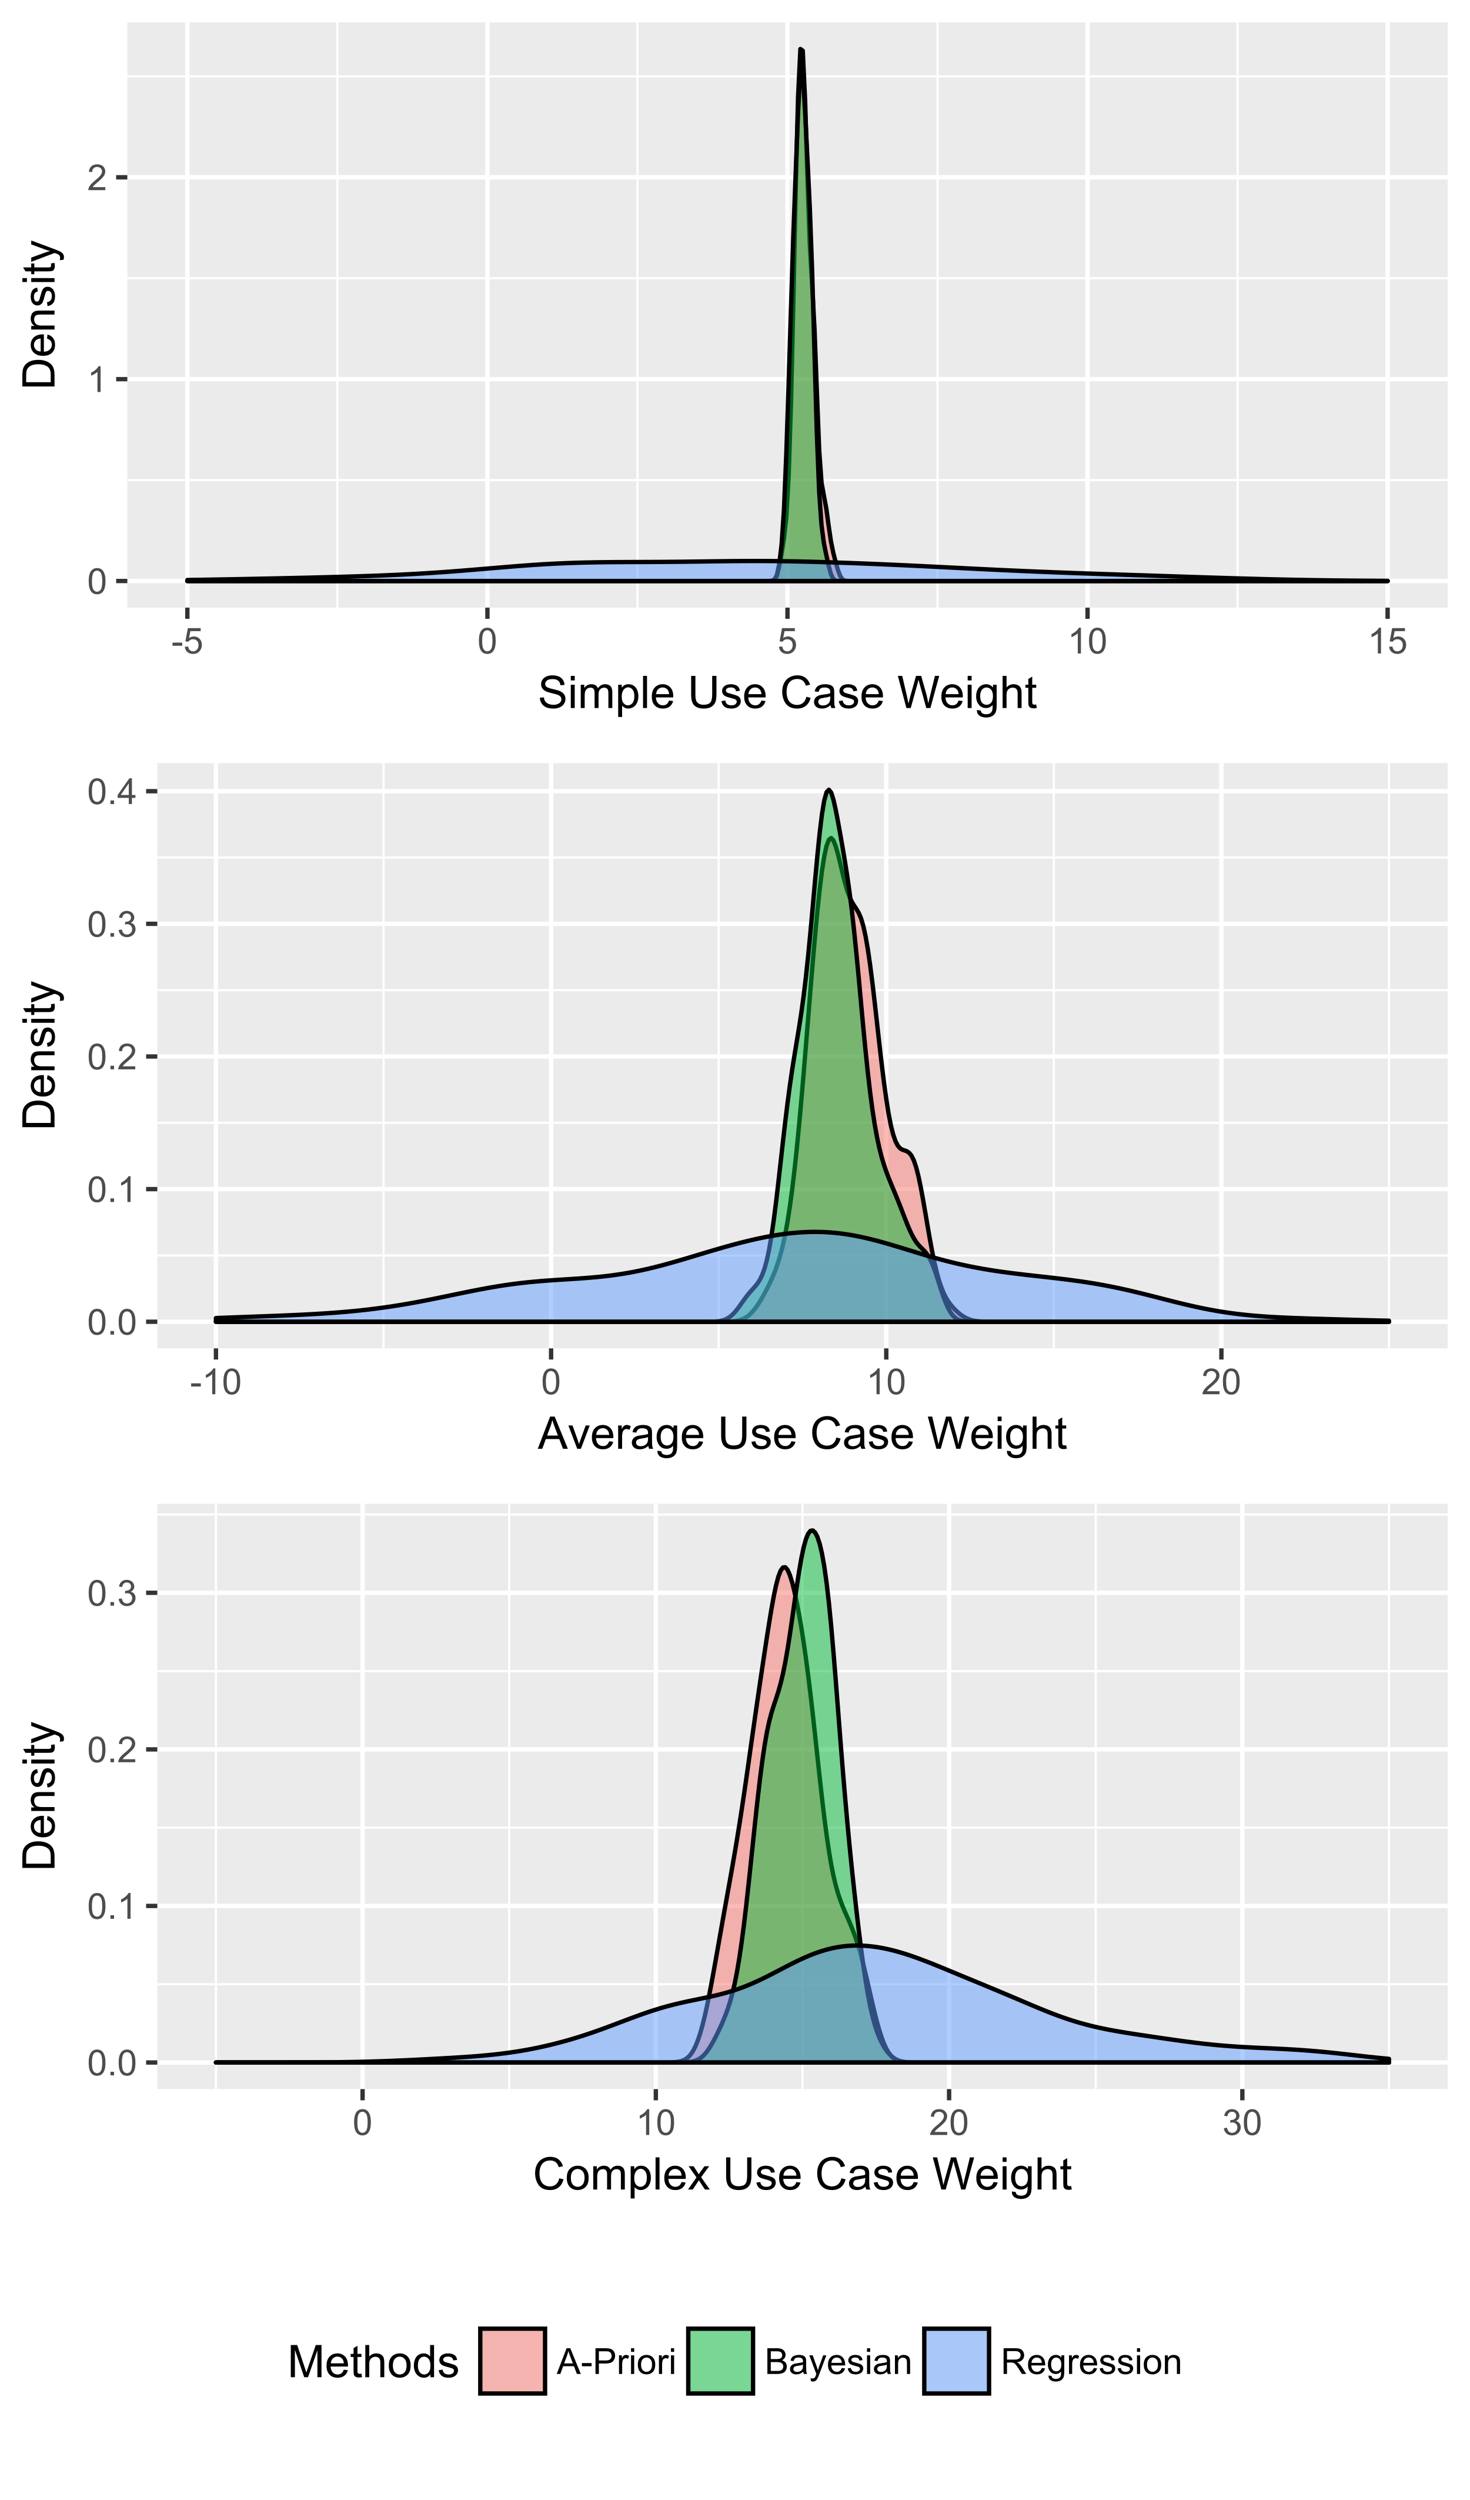 <?xml version="1.0" encoding="UTF-8"?>
<svg xmlns="http://www.w3.org/2000/svg" xmlns:xlink="http://www.w3.org/1999/xlink" width="360pt" height="612pt" viewBox="0 0 360 612" version="1.1">
<defs>
<g>
<symbol overflow="visible" id="glyph0-0">
<path style="stroke:none;" d="M 0.367 -3.105 C 0.363 -3.848 0.438 -4.445 0.594 -4.902 C 0.742 -5.355 0.973 -5.707 1.277 -5.953 C 1.578 -6.199 1.957 -6.32 2.418 -6.324 C 2.754 -6.32 3.051 -6.254 3.309 -6.121 C 3.562 -5.984 3.773 -5.789 3.938 -5.531 C 4.102 -5.273 4.23 -4.961 4.328 -4.594 C 4.422 -4.227 4.469 -3.73 4.473 -3.105 C 4.469 -2.367 4.395 -1.77 4.242 -1.316 C 4.09 -0.859 3.863 -0.508 3.562 -0.262 C 3.258 -0.016 2.875 0.105 2.418 0.109 C 1.809 0.105 1.332 -0.109 0.988 -0.547 C 0.57 -1.066 0.363 -1.922 0.367 -3.105 Z M 1.16 -3.105 C 1.16 -2.07 1.281 -1.379 1.523 -1.039 C 1.766 -0.695 2.062 -0.527 2.418 -0.527 C 2.773 -0.527 3.074 -0.699 3.316 -1.043 C 3.559 -1.387 3.68 -2.074 3.68 -3.105 C 3.68 -4.145 3.559 -4.832 3.316 -5.172 C 3.074 -5.512 2.77 -5.684 2.41 -5.684 C 2.051 -5.684 1.77 -5.531 1.559 -5.234 C 1.293 -4.844 1.16 -4.137 1.16 -3.105 Z M 1.16 -3.105 "/>
</symbol>
<symbol overflow="visible" id="glyph0-1">
<path style="stroke:none;" d="M 3.277 0 L 2.504 0 L 2.504 -4.93 C 2.316 -4.75 2.074 -4.574 1.773 -4.395 C 1.469 -4.215 1.195 -4.082 0.957 -3.996 L 0.957 -4.742 C 1.387 -4.941 1.766 -5.188 2.09 -5.48 C 2.414 -5.77 2.645 -6.051 2.781 -6.324 L 3.277 -6.324 Z M 3.277 0 "/>
</symbol>
<symbol overflow="visible" id="glyph0-2">
<path style="stroke:none;" d="M 4.43 -0.742 L 4.43 0 L 0.266 0 C 0.258 -0.188 0.289 -0.367 0.355 -0.539 C 0.461 -0.82 0.629 -1.098 0.863 -1.375 C 1.094 -1.648 1.434 -1.965 1.879 -2.328 C 2.562 -2.887 3.023 -3.332 3.266 -3.664 C 3.5 -3.988 3.621 -4.301 3.625 -4.594 C 3.621 -4.898 3.512 -5.156 3.297 -5.367 C 3.074 -5.578 2.789 -5.684 2.441 -5.684 C 2.066 -5.684 1.77 -5.57 1.547 -5.348 C 1.32 -5.125 1.207 -4.816 1.207 -4.422 L 0.414 -4.504 C 0.465 -5.094 0.668 -5.543 1.027 -5.855 C 1.379 -6.164 1.855 -6.32 2.457 -6.324 C 3.059 -6.32 3.539 -6.152 3.891 -5.82 C 4.242 -5.484 4.418 -5.07 4.422 -4.578 C 4.418 -4.32 4.367 -4.074 4.266 -3.832 C 4.164 -3.59 3.992 -3.332 3.754 -3.062 C 3.512 -2.793 3.113 -2.426 2.562 -1.957 C 2.094 -1.566 1.797 -1.301 1.664 -1.16 C 1.531 -1.02 1.422 -0.879 1.34 -0.742 Z M 4.43 -0.742 "/>
</symbol>
<symbol overflow="visible" id="glyph0-3">
<path style="stroke:none;" d="M 0.281 -1.891 L 0.281 -2.668 L 2.656 -2.668 L 2.656 -1.891 Z M 0.281 -1.891 "/>
</symbol>
<symbol overflow="visible" id="glyph0-4">
<path style="stroke:none;" d="M 0.367 -1.648 L 1.176 -1.719 C 1.234 -1.32 1.375 -1.023 1.594 -0.824 C 1.812 -0.625 2.078 -0.527 2.391 -0.527 C 2.762 -0.527 3.074 -0.668 3.336 -0.949 C 3.59 -1.23 3.719 -1.602 3.723 -2.066 C 3.719 -2.504 3.594 -2.852 3.348 -3.109 C 3.098 -3.363 2.773 -3.492 2.375 -3.492 C 2.125 -3.492 1.902 -3.434 1.703 -3.32 C 1.5 -3.207 1.344 -3.062 1.23 -2.883 L 0.504 -2.977 L 1.113 -6.215 L 4.246 -6.215 L 4.246 -5.473 L 1.73 -5.473 L 1.391 -3.781 C 1.766 -4.039 2.164 -4.172 2.582 -4.176 C 3.129 -4.172 3.594 -3.98 3.973 -3.605 C 4.352 -3.223 4.539 -2.734 4.543 -2.137 C 4.539 -1.562 4.375 -1.07 4.043 -0.656 C 3.637 -0.148 3.086 0.105 2.391 0.109 C 1.816 0.105 1.348 -0.051 0.984 -0.371 C 0.621 -0.691 0.414 -1.117 0.367 -1.648 Z M 0.367 -1.648 "/>
</symbol>
<symbol overflow="visible" id="glyph0-5">
<path style="stroke:none;" d="M 0.801 0 L 0.801 -0.883 L 1.68 -0.883 L 1.68 0 Z M 0.801 0 "/>
</symbol>
<symbol overflow="visible" id="glyph0-6">
<path style="stroke:none;" d="M 0.371 -1.664 L 1.145 -1.766 C 1.23 -1.324 1.383 -1.008 1.598 -0.816 C 1.809 -0.621 2.066 -0.527 2.375 -0.527 C 2.734 -0.527 3.043 -0.652 3.297 -0.906 C 3.547 -1.156 3.672 -1.469 3.676 -1.844 C 3.672 -2.195 3.555 -2.488 3.324 -2.719 C 3.09 -2.949 2.797 -3.062 2.441 -3.066 C 2.293 -3.062 2.109 -3.035 1.895 -2.98 L 1.98 -3.66 C 2.031 -3.652 2.07 -3.648 2.105 -3.652 C 2.434 -3.648 2.73 -3.734 2.996 -3.91 C 3.254 -4.078 3.387 -4.344 3.391 -4.703 C 3.387 -4.984 3.289 -5.219 3.102 -5.406 C 2.906 -5.59 2.66 -5.684 2.359 -5.688 C 2.055 -5.684 1.805 -5.59 1.605 -5.402 C 1.402 -5.215 1.273 -4.93 1.219 -4.555 L 0.445 -4.691 C 0.539 -5.207 0.754 -5.609 1.09 -5.895 C 1.426 -6.18 1.844 -6.32 2.344 -6.324 C 2.688 -6.32 3.004 -6.246 3.293 -6.102 C 3.582 -5.953 3.801 -5.754 3.953 -5.5 C 4.105 -5.242 4.184 -4.973 4.184 -4.688 C 4.184 -4.414 4.109 -4.164 3.965 -3.945 C 3.816 -3.719 3.602 -3.543 3.316 -3.41 C 3.688 -3.324 3.977 -3.145 4.184 -2.875 C 4.391 -2.602 4.492 -2.262 4.496 -1.859 C 4.492 -1.305 4.293 -0.84 3.895 -0.461 C 3.492 -0.078 2.984 0.109 2.371 0.113 C 1.816 0.109 1.355 -0.051 0.992 -0.379 C 0.625 -0.707 0.418 -1.137 0.371 -1.664 Z M 0.371 -1.664 "/>
</symbol>
<symbol overflow="visible" id="glyph0-7">
<path style="stroke:none;" d="M 2.844 0 L 2.844 -1.508 L 0.113 -1.508 L 0.113 -2.219 L 2.988 -6.301 L 3.617 -6.301 L 3.617 -2.219 L 4.469 -2.219 L 4.469 -1.508 L 3.617 -1.508 L 3.617 0 Z M 2.844 -2.219 L 2.844 -5.059 L 0.871 -2.219 Z M 2.844 -2.219 "/>
</symbol>
<symbol overflow="visible" id="glyph0-8">
<path style="stroke:none;" d="M -0.012 0 L 2.406 -6.301 L 3.305 -6.301 L 5.883 0 L 4.934 0 L 4.199 -1.906 L 1.562 -1.906 L 0.871 0 Z M 1.805 -2.586 L 3.941 -2.586 L 3.281 -4.332 C 3.078 -4.855 2.93 -5.293 2.836 -5.637 C 2.754 -5.23 2.641 -4.828 2.496 -4.434 Z M 1.805 -2.586 "/>
</symbol>
<symbol overflow="visible" id="glyph0-9">
<path style="stroke:none;" d="M 0.68 0 L 0.68 -6.301 L 3.055 -6.301 C 3.469 -6.297 3.789 -6.277 4.012 -6.238 C 4.32 -6.184 4.578 -6.086 4.789 -5.941 C 4.996 -5.797 5.168 -5.594 5.297 -5.336 C 5.422 -5.074 5.484 -4.789 5.488 -4.477 C 5.484 -3.941 5.312 -3.488 4.977 -3.117 C 4.633 -2.746 4.02 -2.559 3.129 -2.562 L 1.512 -2.562 L 1.512 0 Z M 1.512 -3.305 L 3.141 -3.305 C 3.68 -3.305 4.062 -3.402 4.289 -3.605 C 4.516 -3.801 4.629 -4.086 4.629 -4.453 C 4.629 -4.715 4.559 -4.938 4.426 -5.129 C 4.289 -5.312 4.117 -5.438 3.902 -5.5 C 3.762 -5.535 3.5 -5.555 3.125 -5.555 L 1.512 -5.555 Z M 1.512 -3.305 "/>
</symbol>
<symbol overflow="visible" id="glyph0-10">
<path style="stroke:none;" d="M 0.57 0 L 0.57 -4.562 L 1.266 -4.562 L 1.266 -3.871 C 1.445 -4.191 1.609 -4.406 1.758 -4.512 C 1.906 -4.613 2.07 -4.664 2.258 -4.668 C 2.516 -4.664 2.781 -4.582 3.051 -4.418 L 2.785 -3.699 C 2.59 -3.809 2.402 -3.867 2.219 -3.867 C 2.047 -3.867 1.895 -3.816 1.762 -3.715 C 1.625 -3.613 1.527 -3.473 1.473 -3.293 C 1.383 -3.016 1.34 -2.715 1.344 -2.391 L 1.344 0 Z M 0.57 0 "/>
</symbol>
<symbol overflow="visible" id="glyph0-11">
<path style="stroke:none;" d="M 0.586 -5.41 L 0.586 -6.301 L 1.359 -6.301 L 1.359 -5.41 Z M 0.586 0 L 0.586 -4.562 L 1.359 -4.562 L 1.359 0 Z M 0.586 0 "/>
</symbol>
<symbol overflow="visible" id="glyph0-12">
<path style="stroke:none;" d="M 0.293 -2.281 C 0.293 -3.125 0.527 -3.754 0.996 -4.16 C 1.387 -4.496 1.863 -4.664 2.434 -4.668 C 3.059 -4.664 3.57 -4.457 3.969 -4.051 C 4.363 -3.637 4.562 -3.07 4.566 -2.348 C 4.562 -1.758 4.477 -1.297 4.301 -0.961 C 4.125 -0.625 3.867 -0.363 3.535 -0.176 C 3.195 0.008 2.828 0.098 2.434 0.102 C 1.789 0.098 1.273 -0.102 0.883 -0.512 C 0.488 -0.918 0.293 -1.508 0.293 -2.281 Z M 1.086 -2.281 C 1.082 -1.695 1.211 -1.258 1.469 -0.969 C 1.723 -0.672 2.043 -0.527 2.434 -0.531 C 2.812 -0.527 3.133 -0.672 3.391 -0.969 C 3.645 -1.258 3.773 -1.707 3.773 -2.309 C 3.773 -2.871 3.645 -3.297 3.387 -3.59 C 3.129 -3.879 2.809 -4.023 2.434 -4.027 C 2.043 -4.023 1.723 -3.879 1.469 -3.594 C 1.211 -3.301 1.082 -2.863 1.086 -2.281 Z M 1.086 -2.281 "/>
</symbol>
<symbol overflow="visible" id="glyph0-13">
<path style="stroke:none;" d="M 0.645 0 L 0.645 -6.301 L 3.008 -6.301 C 3.484 -6.297 3.871 -6.234 4.164 -6.109 C 4.453 -5.98 4.68 -5.785 4.848 -5.52 C 5.012 -5.254 5.098 -4.977 5.098 -4.688 C 5.098 -4.418 5.023 -4.164 4.875 -3.926 C 4.727 -3.688 4.504 -3.496 4.215 -3.352 C 4.59 -3.238 4.883 -3.047 5.094 -2.777 C 5.297 -2.508 5.402 -2.191 5.402 -1.828 C 5.402 -1.531 5.34 -1.254 5.215 -1.004 C 5.09 -0.746 4.934 -0.551 4.75 -0.418 C 4.566 -0.277 4.336 -0.176 4.062 -0.105 C 3.781 -0.035 3.445 0 3.047 0 Z M 1.477 -3.652 L 2.84 -3.652 C 3.207 -3.648 3.473 -3.676 3.637 -3.727 C 3.844 -3.789 4.004 -3.891 4.113 -4.039 C 4.219 -4.18 4.27 -4.363 4.273 -4.59 C 4.27 -4.793 4.223 -4.977 4.125 -5.141 C 4.023 -5.297 3.879 -5.406 3.695 -5.465 C 3.508 -5.523 3.188 -5.555 2.738 -5.555 L 1.477 -5.555 Z M 1.477 -0.742 L 3.047 -0.742 C 3.312 -0.738 3.5 -0.75 3.613 -0.773 C 3.805 -0.805 3.965 -0.859 4.094 -0.945 C 4.223 -1.023 4.328 -1.141 4.414 -1.297 C 4.492 -1.445 4.535 -1.625 4.539 -1.828 C 4.535 -2.062 4.473 -2.266 4.355 -2.438 C 4.23 -2.609 4.066 -2.73 3.855 -2.805 C 3.641 -2.871 3.332 -2.906 2.934 -2.91 L 1.477 -2.91 Z M 1.477 -0.742 "/>
</symbol>
<symbol overflow="visible" id="glyph0-14">
<path style="stroke:none;" d="M 3.559 -0.562 C 3.27 -0.32 2.996 -0.148 2.73 -0.047 C 2.465 0.051 2.18 0.098 1.879 0.102 C 1.375 0.098 0.988 -0.02 0.719 -0.266 C 0.449 -0.508 0.316 -0.82 0.316 -1.203 C 0.316 -1.422 0.367 -1.629 0.469 -1.816 C 0.57 -2 0.703 -2.148 0.871 -2.262 C 1.031 -2.371 1.215 -2.453 1.426 -2.516 C 1.574 -2.551 1.805 -2.59 2.113 -2.629 C 2.734 -2.703 3.195 -2.793 3.492 -2.895 C 3.492 -3 3.492 -3.066 3.496 -3.098 C 3.492 -3.41 3.418 -3.633 3.277 -3.766 C 3.074 -3.938 2.781 -4.023 2.398 -4.027 C 2.031 -4.023 1.762 -3.961 1.59 -3.836 C 1.414 -3.707 1.289 -3.48 1.207 -3.16 L 0.453 -3.262 C 0.516 -3.582 0.629 -3.844 0.789 -4.043 C 0.945 -4.242 1.172 -4.395 1.473 -4.504 C 1.77 -4.609 2.117 -4.664 2.508 -4.668 C 2.898 -4.664 3.215 -4.617 3.457 -4.527 C 3.699 -4.434 3.879 -4.32 3.996 -4.184 C 4.109 -4.043 4.188 -3.867 4.238 -3.656 C 4.258 -3.523 4.27 -3.285 4.273 -2.945 L 4.273 -1.914 C 4.27 -1.191 4.289 -0.734 4.324 -0.547 C 4.355 -0.352 4.418 -0.172 4.52 0 L 3.711 0 C 3.629 -0.16 3.578 -0.348 3.559 -0.562 Z M 3.492 -2.289 C 3.211 -2.172 2.789 -2.074 2.23 -2 C 1.91 -1.949 1.684 -1.898 1.555 -1.844 C 1.422 -1.785 1.32 -1.699 1.25 -1.59 C 1.176 -1.477 1.141 -1.355 1.145 -1.227 C 1.141 -1.016 1.219 -0.844 1.379 -0.707 C 1.531 -0.57 1.762 -0.504 2.062 -0.504 C 2.359 -0.504 2.621 -0.566 2.855 -0.699 C 3.086 -0.824 3.258 -1.004 3.367 -1.234 C 3.449 -1.406 3.492 -1.664 3.492 -2.008 Z M 3.492 -2.289 "/>
</symbol>
<symbol overflow="visible" id="glyph0-15">
<path style="stroke:none;" d="M 0.547 1.758 L 0.461 1.031 C 0.629 1.078 0.777 1.102 0.902 1.102 C 1.074 1.102 1.211 1.07 1.312 1.016 C 1.414 0.953 1.5 0.875 1.57 0.773 C 1.617 0.695 1.695 0.504 1.805 0.199 C 1.82 0.152 1.844 0.086 1.875 0.008 L 0.141 -4.562 L 0.977 -4.562 L 1.926 -1.922 C 2.047 -1.586 2.156 -1.23 2.258 -0.863 C 2.344 -1.215 2.449 -1.562 2.574 -1.902 L 3.551 -4.562 L 4.324 -4.562 L 2.586 0.078 C 2.398 0.574 2.254 0.922 2.152 1.113 C 2.012 1.367 1.855 1.551 1.68 1.672 C 1.5 1.789 1.289 1.852 1.043 1.852 C 0.895 1.852 0.727 1.82 0.547 1.758 Z M 0.547 1.758 "/>
</symbol>
<symbol overflow="visible" id="glyph0-16">
<path style="stroke:none;" d="M 3.703 -1.469 L 4.504 -1.371 C 4.375 -0.902 4.141 -0.539 3.801 -0.285 C 3.461 -0.027 3.027 0.098 2.496 0.102 C 1.828 0.098 1.297 -0.102 0.906 -0.512 C 0.512 -0.918 0.316 -1.496 0.32 -2.242 C 0.316 -3.008 0.516 -3.605 0.914 -4.031 C 1.309 -4.453 1.82 -4.664 2.453 -4.668 C 3.059 -4.664 3.555 -4.457 3.945 -4.043 C 4.328 -3.629 4.523 -3.043 4.527 -2.289 C 4.523 -2.242 4.523 -2.176 4.523 -2.086 L 1.121 -2.086 C 1.145 -1.582 1.289 -1.195 1.547 -0.93 C 1.801 -0.66 2.117 -0.527 2.5 -0.531 C 2.781 -0.527 3.023 -0.602 3.227 -0.754 C 3.426 -0.902 3.586 -1.141 3.703 -1.469 Z M 1.164 -2.719 L 3.711 -2.719 C 3.672 -3.102 3.578 -3.387 3.422 -3.582 C 3.172 -3.879 2.852 -4.031 2.461 -4.031 C 2.105 -4.031 1.805 -3.91 1.566 -3.672 C 1.32 -3.434 1.188 -3.117 1.164 -2.719 Z M 1.164 -2.719 "/>
</symbol>
<symbol overflow="visible" id="glyph0-17">
<path style="stroke:none;" d="M 0.27 -1.363 L 1.035 -1.484 C 1.078 -1.172 1.199 -0.938 1.395 -0.777 C 1.59 -0.609 1.863 -0.527 2.219 -0.531 C 2.57 -0.527 2.832 -0.602 3.008 -0.75 C 3.176 -0.895 3.262 -1.062 3.266 -1.258 C 3.262 -1.43 3.188 -1.566 3.039 -1.672 C 2.93 -1.734 2.664 -1.824 2.246 -1.934 C 1.676 -2.074 1.285 -2.195 1.066 -2.305 C 0.848 -2.406 0.68 -2.551 0.566 -2.738 C 0.453 -2.918 0.398 -3.125 0.398 -3.352 C 0.398 -3.555 0.445 -3.742 0.539 -3.914 C 0.633 -4.086 0.758 -4.23 0.918 -4.348 C 1.039 -4.434 1.203 -4.508 1.41 -4.574 C 1.617 -4.633 1.84 -4.664 2.078 -4.668 C 2.434 -4.664 2.75 -4.613 3.023 -4.512 C 3.293 -4.406 3.492 -4.266 3.621 -4.09 C 3.75 -3.914 3.84 -3.68 3.891 -3.387 L 3.133 -3.281 C 3.098 -3.516 2.996 -3.699 2.832 -3.832 C 2.664 -3.965 2.434 -4.031 2.137 -4.031 C 1.777 -4.031 1.523 -3.973 1.375 -3.855 C 1.223 -3.738 1.148 -3.598 1.148 -3.441 C 1.148 -3.34 1.18 -3.25 1.242 -3.172 C 1.305 -3.086 1.402 -3.02 1.539 -2.965 C 1.613 -2.934 1.84 -2.867 2.223 -2.766 C 2.766 -2.617 3.148 -2.496 3.367 -2.406 C 3.582 -2.312 3.75 -2.176 3.875 -2 C 3.996 -1.82 4.059 -1.602 4.062 -1.34 C 4.059 -1.078 3.984 -0.836 3.836 -0.609 C 3.684 -0.383 3.465 -0.207 3.184 -0.082 C 2.895 0.039 2.574 0.098 2.223 0.102 C 1.625 0.098 1.172 -0.02 0.863 -0.266 C 0.551 -0.508 0.355 -0.875 0.27 -1.363 Z M 0.27 -1.363 "/>
</symbol>
<symbol overflow="visible" id="glyph0-18">
<path style="stroke:none;" d="M 0.578 0 L 0.578 -4.562 L 1.277 -4.562 L 1.277 -3.914 C 1.609 -4.414 2.09 -4.664 2.727 -4.668 C 3 -4.664 3.254 -4.613 3.484 -4.52 C 3.715 -4.418 3.887 -4.289 4.004 -4.129 C 4.113 -3.969 4.195 -3.777 4.246 -3.559 C 4.273 -3.41 4.289 -3.16 4.289 -2.805 L 4.289 0 L 3.516 0 L 3.516 -2.777 C 3.516 -3.09 3.484 -3.324 3.426 -3.484 C 3.363 -3.637 3.258 -3.762 3.105 -3.855 C 2.949 -3.949 2.77 -3.996 2.566 -3.996 C 2.234 -3.996 1.949 -3.891 1.711 -3.68 C 1.469 -3.469 1.348 -3.07 1.352 -2.492 L 1.352 0 Z M 0.578 0 "/>
</symbol>
<symbol overflow="visible" id="glyph0-19">
<path style="stroke:none;" d="M 0.691 0 L 0.691 -6.301 L 3.484 -6.301 C 4.043 -6.297 4.469 -6.242 4.766 -6.129 C 5.055 -6.016 5.289 -5.816 5.465 -5.531 C 5.637 -5.242 5.723 -4.926 5.727 -4.582 C 5.723 -4.133 5.578 -3.754 5.293 -3.449 C 5 -3.141 4.555 -2.945 3.953 -2.867 C 4.172 -2.758 4.34 -2.652 4.457 -2.551 C 4.695 -2.324 4.926 -2.047 5.148 -1.715 L 6.242 0 L 5.195 0 L 4.359 -1.312 C 4.117 -1.688 3.914 -1.977 3.758 -2.18 C 3.598 -2.379 3.457 -2.516 3.336 -2.598 C 3.207 -2.676 3.082 -2.734 2.957 -2.766 C 2.859 -2.785 2.703 -2.793 2.492 -2.797 L 1.527 -2.797 L 1.527 0 Z M 1.527 -3.52 L 3.316 -3.52 C 3.699 -3.516 3.996 -3.555 4.211 -3.637 C 4.422 -3.711 4.586 -3.836 4.699 -4.012 C 4.809 -4.184 4.863 -4.375 4.867 -4.582 C 4.863 -4.879 4.754 -5.121 4.543 -5.312 C 4.324 -5.504 3.984 -5.602 3.52 -5.602 L 1.527 -5.602 Z M 1.527 -3.52 "/>
</symbol>
<symbol overflow="visible" id="glyph0-20">
<path style="stroke:none;" d="M 0.438 0.379 L 1.191 0.488 C 1.219 0.719 1.309 0.891 1.453 0.996 C 1.645 1.137 1.906 1.207 2.238 1.211 C 2.598 1.207 2.871 1.137 3.066 0.996 C 3.258 0.852 3.391 0.648 3.465 0.395 C 3.5 0.234 3.52 -0.094 3.52 -0.598 C 3.18 -0.199 2.758 0 2.258 0 C 1.625 0 1.141 -0.227 0.801 -0.68 C 0.453 -1.133 0.281 -1.676 0.285 -2.309 C 0.281 -2.742 0.359 -3.141 0.52 -3.512 C 0.676 -3.879 0.906 -4.164 1.207 -4.367 C 1.504 -4.562 1.855 -4.664 2.262 -4.668 C 2.797 -4.664 3.238 -4.445 3.594 -4.012 L 3.594 -4.562 L 4.305 -4.562 L 4.305 -0.617 C 4.301 0.094 4.227 0.594 4.086 0.891 C 3.938 1.188 3.711 1.422 3.398 1.594 C 3.086 1.766 2.699 1.852 2.242 1.852 C 1.695 1.852 1.254 1.727 0.922 1.484 C 0.586 1.234 0.426 0.867 0.438 0.379 Z M 1.078 -2.363 C 1.078 -1.762 1.195 -1.324 1.434 -1.051 C 1.672 -0.773 1.969 -0.637 2.328 -0.641 C 2.68 -0.637 2.98 -0.773 3.223 -1.051 C 3.461 -1.32 3.578 -1.75 3.582 -2.336 C 3.578 -2.895 3.457 -3.316 3.211 -3.602 C 2.961 -3.883 2.66 -4.023 2.316 -4.027 C 1.969 -4.023 1.676 -3.883 1.438 -3.605 C 1.195 -3.324 1.078 -2.91 1.078 -2.363 Z M 1.078 -2.363 "/>
</symbol>
<symbol overflow="visible" id="glyph1-0">
<path style="stroke:none;" d="M 0.492 -2.531 L 1.477 -2.617 C 1.523 -2.219 1.629 -1.895 1.801 -1.645 C 1.969 -1.391 2.234 -1.188 2.594 -1.031 C 2.949 -0.875 3.352 -0.797 3.805 -0.801 C 4.195 -0.797 4.547 -0.855 4.855 -0.977 C 5.156 -1.094 5.383 -1.258 5.535 -1.465 C 5.68 -1.668 5.754 -1.891 5.758 -2.137 C 5.754 -2.383 5.684 -2.598 5.543 -2.785 C 5.398 -2.965 5.16 -3.121 4.836 -3.25 C 4.617 -3.332 4.148 -3.461 3.43 -3.633 C 2.703 -3.805 2.199 -3.969 1.914 -4.125 C 1.535 -4.32 1.254 -4.562 1.07 -4.859 C 0.887 -5.148 0.797 -5.477 0.797 -5.84 C 0.797 -6.234 0.906 -6.605 1.133 -6.953 C 1.355 -7.297 1.688 -7.559 2.121 -7.738 C 2.555 -7.914 3.035 -8.004 3.566 -8.008 C 4.148 -8.004 4.664 -7.91 5.109 -7.727 C 5.555 -7.535 5.898 -7.258 6.141 -6.895 C 6.379 -6.527 6.508 -6.113 6.527 -5.656 L 5.527 -5.582 C 5.469 -6.078 5.289 -6.453 4.98 -6.707 C 4.668 -6.961 4.211 -7.09 3.609 -7.09 C 2.977 -7.09 2.516 -6.973 2.23 -6.742 C 1.941 -6.512 1.797 -6.234 1.801 -5.906 C 1.797 -5.625 1.898 -5.391 2.105 -5.211 C 2.301 -5.023 2.824 -4.836 3.676 -4.648 C 4.52 -4.453 5.102 -4.289 5.418 -4.148 C 5.875 -3.934 6.215 -3.664 6.434 -3.344 C 6.652 -3.02 6.762 -2.645 6.762 -2.223 C 6.762 -1.801 6.641 -1.406 6.402 -1.039 C 6.16 -0.664 5.816 -0.379 5.367 -0.176 C 4.918 0.027 4.41 0.129 3.852 0.133 C 3.133 0.129 2.535 0.027 2.059 -0.176 C 1.574 -0.383 1.199 -0.695 0.926 -1.113 C 0.652 -1.531 0.508 -2.004 0.492 -2.531 Z M 0.492 -2.531 "/>
</symbol>
<symbol overflow="visible" id="glyph1-1">
<path style="stroke:none;" d="M 0.73 -6.762 L 0.73 -7.875 L 1.695 -7.875 L 1.695 -6.762 Z M 0.73 0 L 0.73 -5.703 L 1.695 -5.703 L 1.695 0 Z M 0.73 0 "/>
</symbol>
<symbol overflow="visible" id="glyph1-2">
<path style="stroke:none;" d="M 0.727 0 L 0.727 -5.703 L 1.59 -5.703 L 1.59 -4.902 C 1.766 -5.18 2.004 -5.406 2.305 -5.578 C 2.598 -5.746 2.938 -5.828 3.32 -5.832 C 3.738 -5.828 4.086 -5.742 4.359 -5.566 C 4.629 -5.391 4.816 -5.145 4.93 -4.836 C 5.379 -5.496 5.969 -5.828 6.691 -5.832 C 7.254 -5.828 7.688 -5.672 7.996 -5.363 C 8.297 -5.047 8.449 -4.566 8.453 -3.914 L 8.453 0 L 7.492 0 L 7.492 -3.594 C 7.488 -3.977 7.457 -4.254 7.398 -4.426 C 7.332 -4.594 7.219 -4.734 7.059 -4.84 C 6.891 -4.941 6.695 -4.992 6.477 -4.996 C 6.07 -4.992 5.738 -4.859 5.477 -4.594 C 5.211 -4.328 5.078 -3.898 5.082 -3.312 L 5.082 0 L 4.113 0 L 4.113 -3.707 C 4.113 -4.133 4.031 -4.453 3.875 -4.672 C 3.715 -4.883 3.461 -4.992 3.105 -4.996 C 2.832 -4.992 2.578 -4.922 2.348 -4.781 C 2.117 -4.637 1.949 -4.426 1.848 -4.152 C 1.738 -3.875 1.688 -3.477 1.691 -2.961 L 1.691 0 Z M 0.727 0 "/>
</symbol>
<symbol overflow="visible" id="glyph1-3">
<path style="stroke:none;" d="M 0.727 2.188 L 0.727 -5.703 L 1.605 -5.703 L 1.605 -4.961 C 1.812 -5.25 2.047 -5.469 2.309 -5.613 C 2.57 -5.758 2.887 -5.828 3.262 -5.832 C 3.746 -5.828 4.176 -5.703 4.551 -5.457 C 4.922 -5.203 5.203 -4.852 5.391 -4.395 C 5.578 -3.938 5.672 -3.438 5.676 -2.895 C 5.672 -2.309 5.566 -1.781 5.359 -1.316 C 5.148 -0.848 4.844 -0.488 4.449 -0.242 C 4.047 0.008 3.629 0.129 3.191 0.129 C 2.867 0.129 2.578 0.062 2.32 -0.074 C 2.062 -0.211 1.852 -0.383 1.691 -0.59 L 1.691 2.188 Z M 1.602 -2.82 C 1.598 -2.082 1.746 -1.539 2.047 -1.191 C 2.34 -0.836 2.699 -0.66 3.125 -0.664 C 3.551 -0.66 3.918 -0.844 4.227 -1.211 C 4.531 -1.574 4.688 -2.137 4.688 -2.898 C 4.688 -3.625 4.535 -4.168 4.238 -4.531 C 3.938 -4.891 3.582 -5.074 3.168 -5.074 C 2.754 -5.074 2.391 -4.879 2.074 -4.496 C 1.758 -4.109 1.598 -3.551 1.602 -2.82 Z M 1.602 -2.82 "/>
</symbol>
<symbol overflow="visible" id="glyph1-4">
<path style="stroke:none;" d="M 0.703 0 L 0.703 -7.875 L 1.672 -7.875 L 1.672 0 Z M 0.703 0 "/>
</symbol>
<symbol overflow="visible" id="glyph1-5">
<path style="stroke:none;" d="M 4.629 -1.836 L 5.629 -1.715 C 5.469 -1.125 5.176 -0.672 4.75 -0.352 C 4.324 -0.031 3.781 0.129 3.121 0.129 C 2.281 0.129 1.617 -0.125 1.133 -0.641 C 0.641 -1.152 0.398 -1.875 0.402 -2.805 C 0.398 -3.762 0.645 -4.504 1.145 -5.035 C 1.637 -5.562 2.277 -5.828 3.066 -5.832 C 3.824 -5.828 4.449 -5.57 4.934 -5.051 C 5.418 -4.531 5.66 -3.801 5.66 -2.863 C 5.66 -2.805 5.656 -2.719 5.656 -2.605 L 1.402 -2.605 C 1.434 -1.977 1.613 -1.496 1.934 -1.164 C 2.25 -0.828 2.645 -0.66 3.125 -0.664 C 3.477 -0.66 3.781 -0.754 4.031 -0.945 C 4.281 -1.129 4.48 -1.426 4.629 -1.836 Z M 1.457 -3.398 L 4.641 -3.398 C 4.598 -3.879 4.473 -4.238 4.273 -4.48 C 3.961 -4.852 3.562 -5.039 3.078 -5.039 C 2.629 -5.039 2.258 -4.891 1.957 -4.594 C 1.652 -4.297 1.484 -3.898 1.457 -3.398 Z M 1.457 -3.398 "/>
</symbol>
<symbol overflow="visible" id="glyph1-6">
<path style="stroke:none;" d=""/>
</symbol>
<symbol overflow="visible" id="glyph1-7">
<path style="stroke:none;" d="M 6.016 -7.875 L 7.059 -7.875 L 7.059 -3.324 C 7.055 -2.527 6.965 -1.898 6.789 -1.438 C 6.605 -0.969 6.281 -0.594 5.816 -0.305 C 5.348 -0.016 4.734 0.129 3.98 0.133 C 3.238 0.129 2.637 0.004 2.168 -0.246 C 1.699 -0.5 1.363 -0.867 1.164 -1.352 C 0.961 -1.832 0.859 -2.488 0.863 -3.324 L 0.863 -7.875 L 1.906 -7.875 L 1.906 -3.328 C 1.902 -2.645 1.969 -2.141 2.098 -1.816 C 2.223 -1.492 2.441 -1.242 2.754 -1.066 C 3.062 -0.891 3.441 -0.801 3.891 -0.805 C 4.656 -0.801 5.199 -0.977 5.527 -1.324 C 5.848 -1.672 6.012 -2.34 6.016 -3.328 Z M 6.016 -7.875 "/>
</symbol>
<symbol overflow="visible" id="glyph1-8">
<path style="stroke:none;" d="M 0.34 -1.703 L 1.293 -1.852 C 1.344 -1.469 1.492 -1.172 1.742 -0.969 C 1.984 -0.762 2.328 -0.66 2.773 -0.664 C 3.211 -0.66 3.539 -0.75 3.758 -0.934 C 3.969 -1.113 4.078 -1.328 4.082 -1.574 C 4.078 -1.789 3.984 -1.961 3.797 -2.09 C 3.664 -2.172 3.332 -2.281 2.809 -2.418 C 2.098 -2.594 1.605 -2.75 1.332 -2.883 C 1.055 -3.012 0.848 -3.191 0.711 -3.422 C 0.566 -3.652 0.496 -3.906 0.5 -4.188 C 0.496 -4.441 0.555 -4.676 0.672 -4.895 C 0.785 -5.105 0.945 -5.289 1.148 -5.438 C 1.297 -5.547 1.5 -5.637 1.762 -5.715 C 2.02 -5.789 2.301 -5.828 2.602 -5.832 C 3.047 -5.828 3.438 -5.766 3.777 -5.637 C 4.113 -5.508 4.363 -5.332 4.527 -5.113 C 4.688 -4.891 4.797 -4.598 4.859 -4.234 L 3.914 -4.102 C 3.871 -4.395 3.746 -4.621 3.543 -4.789 C 3.336 -4.953 3.043 -5.039 2.668 -5.039 C 2.223 -5.039 1.906 -4.965 1.719 -4.816 C 1.523 -4.668 1.43 -4.496 1.434 -4.301 C 1.43 -4.176 1.469 -4.062 1.551 -3.965 C 1.629 -3.859 1.754 -3.773 1.922 -3.707 C 2.016 -3.668 2.301 -3.586 2.777 -3.461 C 3.461 -3.273 3.938 -3.121 4.207 -3.008 C 4.477 -2.891 4.688 -2.723 4.844 -2.504 C 4.996 -2.277 5.074 -2.004 5.074 -1.676 C 5.074 -1.352 4.98 -1.047 4.793 -0.766 C 4.605 -0.48 4.332 -0.262 3.98 -0.105 C 3.621 0.051 3.223 0.129 2.777 0.129 C 2.035 0.129 1.469 -0.023 1.082 -0.332 C 0.691 -0.641 0.445 -1.098 0.34 -1.703 Z M 0.34 -1.703 "/>
</symbol>
<symbol overflow="visible" id="glyph1-9">
<path style="stroke:none;" d="M 6.469 -2.762 L 7.508 -2.496 C 7.285 -1.641 6.895 -0.988 6.328 -0.539 C 5.758 -0.094 5.062 0.129 4.25 0.133 C 3.398 0.129 2.707 -0.039 2.176 -0.383 C 1.641 -0.727 1.238 -1.227 0.961 -1.883 C 0.684 -2.535 0.543 -3.242 0.547 -3.996 C 0.543 -4.816 0.699 -5.531 1.016 -6.141 C 1.328 -6.75 1.777 -7.211 2.355 -7.531 C 2.934 -7.844 3.57 -8.004 4.266 -8.008 C 5.051 -8.004 5.711 -7.805 6.25 -7.406 C 6.785 -7.004 7.16 -6.438 7.375 -5.715 L 6.348 -5.473 C 6.16 -6.043 5.895 -6.457 5.551 -6.723 C 5.199 -6.98 4.766 -7.113 4.242 -7.117 C 3.637 -7.113 3.129 -6.969 2.727 -6.68 C 2.316 -6.391 2.031 -6 1.867 -5.512 C 1.699 -5.023 1.617 -4.52 1.621 -4 C 1.617 -3.328 1.715 -2.742 1.914 -2.246 C 2.105 -1.746 2.41 -1.375 2.824 -1.129 C 3.234 -0.879 3.68 -0.754 4.164 -0.758 C 4.746 -0.754 5.238 -0.922 5.645 -1.262 C 6.043 -1.594 6.32 -2.094 6.469 -2.762 Z M 6.469 -2.762 "/>
</symbol>
<symbol overflow="visible" id="glyph1-10">
<path style="stroke:none;" d="M 4.445 -0.703 C 4.086 -0.398 3.742 -0.184 3.414 -0.059 C 3.082 0.066 2.727 0.129 2.348 0.129 C 1.719 0.129 1.238 -0.023 0.902 -0.328 C 0.566 -0.633 0.398 -1.023 0.398 -1.504 C 0.398 -1.781 0.461 -2.035 0.586 -2.27 C 0.711 -2.496 0.875 -2.684 1.086 -2.824 C 1.289 -2.965 1.523 -3.07 1.781 -3.141 C 1.969 -3.191 2.254 -3.238 2.641 -3.289 C 3.418 -3.375 3.992 -3.488 4.367 -3.621 C 4.367 -3.754 4.371 -3.836 4.371 -3.871 C 4.371 -4.266 4.277 -4.543 4.098 -4.703 C 3.848 -4.918 3.48 -5.027 2.996 -5.031 C 2.539 -5.027 2.203 -4.949 1.988 -4.793 C 1.77 -4.633 1.609 -4.352 1.508 -3.949 L 0.562 -4.078 C 0.648 -4.48 0.789 -4.805 0.988 -5.055 C 1.184 -5.301 1.469 -5.492 1.844 -5.629 C 2.215 -5.762 2.645 -5.828 3.137 -5.832 C 3.621 -5.828 4.02 -5.773 4.324 -5.66 C 4.629 -5.543 4.852 -5.398 4.996 -5.227 C 5.137 -5.055 5.238 -4.836 5.297 -4.57 C 5.328 -4.406 5.344 -4.109 5.344 -3.68 L 5.344 -2.391 C 5.344 -1.492 5.363 -0.922 5.406 -0.684 C 5.445 -0.445 5.527 -0.219 5.648 0 L 4.641 0 C 4.539 -0.199 4.473 -0.434 4.445 -0.703 Z M 4.367 -2.863 C 4.012 -2.719 3.488 -2.598 2.789 -2.496 C 2.391 -2.438 2.105 -2.371 1.941 -2.301 C 1.773 -2.227 1.648 -2.121 1.562 -1.988 C 1.473 -1.848 1.43 -1.695 1.43 -1.531 C 1.43 -1.27 1.527 -1.055 1.723 -0.887 C 1.918 -0.711 2.203 -0.625 2.578 -0.629 C 2.949 -0.625 3.277 -0.707 3.57 -0.871 C 3.859 -1.031 4.074 -1.254 4.211 -1.543 C 4.312 -1.754 4.363 -2.078 4.367 -2.508 Z M 4.367 -2.863 "/>
</symbol>
<symbol overflow="visible" id="glyph1-11">
<path style="stroke:none;" d="M 2.223 0 L 0.133 -7.875 L 1.203 -7.875 L 2.402 -2.711 C 2.527 -2.168 2.637 -1.633 2.734 -1.102 C 2.934 -1.941 3.051 -2.426 3.09 -2.555 L 4.586 -7.875 L 5.844 -7.875 L 6.973 -3.891 C 7.254 -2.898 7.457 -1.969 7.586 -1.102 C 7.684 -1.598 7.812 -2.168 7.977 -2.812 L 9.211 -7.875 L 10.258 -7.875 L 8.102 0 L 7.094 0 L 5.438 -6 C 5.297 -6.5 5.211 -6.805 5.188 -6.922 C 5.102 -6.559 5.027 -6.254 4.957 -6 L 3.289 0 Z M 2.223 0 "/>
</symbol>
<symbol overflow="visible" id="glyph1-12">
<path style="stroke:none;" d="M 0.547 0.473 L 1.488 0.613 C 1.527 0.898 1.637 1.109 1.816 1.246 C 2.055 1.422 2.379 1.512 2.797 1.516 C 3.242 1.512 3.59 1.422 3.832 1.246 C 4.074 1.062 4.238 0.812 4.328 0.492 C 4.379 0.297 4.402 -0.113 4.398 -0.746 C 3.973 -0.246 3.445 0 2.82 0 C 2.031 0 1.426 -0.281 1 -0.848 C 0.566 -1.41 0.352 -2.09 0.355 -2.883 C 0.352 -3.426 0.449 -3.926 0.648 -4.391 C 0.844 -4.848 1.129 -5.203 1.504 -5.457 C 1.875 -5.703 2.316 -5.828 2.824 -5.832 C 3.496 -5.828 4.051 -5.559 4.492 -5.016 L 4.492 -5.703 L 5.383 -5.703 L 5.383 -0.773 C 5.379 0.113 5.289 0.742 5.109 1.113 C 4.93 1.484 4.641 1.777 4.25 1.992 C 3.855 2.207 3.375 2.312 2.805 2.316 C 2.121 2.312 1.57 2.16 1.152 1.855 C 0.734 1.547 0.531 1.086 0.547 0.473 Z M 1.348 -2.953 C 1.348 -2.203 1.496 -1.656 1.793 -1.316 C 2.09 -0.969 2.461 -0.797 2.91 -0.801 C 3.352 -0.797 3.723 -0.969 4.027 -1.312 C 4.324 -1.656 4.477 -2.191 4.48 -2.922 C 4.477 -3.617 4.32 -4.145 4.016 -4.5 C 3.703 -4.852 3.332 -5.027 2.895 -5.031 C 2.465 -5.027 2.098 -4.852 1.797 -4.508 C 1.496 -4.156 1.348 -3.641 1.348 -2.953 Z M 1.348 -2.953 "/>
</symbol>
<symbol overflow="visible" id="glyph1-13">
<path style="stroke:none;" d="M 0.727 0 L 0.727 -7.875 L 1.691 -7.875 L 1.691 -5.047 C 2.141 -5.566 2.711 -5.828 3.398 -5.832 C 3.82 -5.828 4.188 -5.746 4.5 -5.582 C 4.812 -5.414 5.035 -5.184 5.168 -4.891 C 5.301 -4.598 5.367 -4.172 5.371 -3.613 L 5.371 0 L 4.406 0 L 4.406 -3.613 C 4.406 -4.094 4.301 -4.445 4.09 -4.668 C 3.879 -4.887 3.582 -4.996 3.203 -5 C 2.914 -4.996 2.645 -4.922 2.395 -4.777 C 2.141 -4.625 1.961 -4.426 1.852 -4.172 C 1.742 -3.918 1.688 -3.566 1.691 -3.121 L 1.691 0 Z M 0.727 0 "/>
</symbol>
<symbol overflow="visible" id="glyph1-14">
<path style="stroke:none;" d="M 2.836 -0.863 L 2.977 -0.012 C 2.703 0.043 2.457 0.07 2.246 0.074 C 1.891 0.07 1.621 0.02 1.43 -0.09 C 1.234 -0.199 1.098 -0.348 1.02 -0.527 C 0.941 -0.707 0.902 -1.086 0.902 -1.672 L 0.902 -4.953 L 0.195 -4.953 L 0.195 -5.703 L 0.902 -5.703 L 0.902 -7.117 L 1.863 -7.695 L 1.863 -5.703 L 2.836 -5.703 L 2.836 -4.953 L 1.863 -4.953 L 1.863 -1.617 C 1.863 -1.34 1.879 -1.16 1.914 -1.086 C 1.945 -1.004 2 -0.941 2.078 -0.898 C 2.152 -0.848 2.262 -0.824 2.41 -0.828 C 2.516 -0.824 2.66 -0.836 2.836 -0.863 Z M 2.836 -0.863 "/>
</symbol>
<symbol overflow="visible" id="glyph1-15">
<path style="stroke:none;" d="M -0.016 0 L 3.008 -7.875 L 4.129 -7.875 L 7.352 0 L 6.164 0 L 5.246 -2.383 L 1.953 -2.383 L 1.09 0 Z M 2.258 -3.234 L 4.926 -3.234 L 4.102 -5.414 C 3.852 -6.074 3.664 -6.617 3.547 -7.047 C 3.441 -6.539 3.301 -6.039 3.121 -5.543 Z M 2.258 -3.234 "/>
</symbol>
<symbol overflow="visible" id="glyph1-16">
<path style="stroke:none;" d="M 2.309 0 L 0.141 -5.703 L 1.16 -5.703 L 2.383 -2.289 C 2.512 -1.918 2.633 -1.535 2.75 -1.141 C 2.832 -1.438 2.953 -1.797 3.109 -2.223 L 4.379 -5.703 L 5.371 -5.703 L 3.211 0 Z M 2.309 0 "/>
</symbol>
<symbol overflow="visible" id="glyph1-17">
<path style="stroke:none;" d="M 0.715 0 L 0.715 -5.703 L 1.586 -5.703 L 1.586 -4.84 C 1.805 -5.242 2.008 -5.508 2.199 -5.637 C 2.383 -5.766 2.59 -5.828 2.82 -5.832 C 3.141 -5.828 3.473 -5.727 3.812 -5.523 L 3.48 -4.625 C 3.242 -4.762 3.004 -4.832 2.773 -4.836 C 2.555 -4.832 2.363 -4.77 2.199 -4.645 C 2.027 -4.516 1.91 -4.34 1.844 -4.113 C 1.73 -3.77 1.676 -3.391 1.68 -2.984 L 1.68 0 Z M 0.715 0 "/>
</symbol>
<symbol overflow="visible" id="glyph1-18">
<path style="stroke:none;" d="M 0.367 -2.852 C 0.363 -3.906 0.656 -4.688 1.246 -5.199 C 1.734 -5.617 2.332 -5.828 3.039 -5.832 C 3.82 -5.828 4.461 -5.574 4.961 -5.062 C 5.457 -4.547 5.707 -3.836 5.711 -2.934 C 5.707 -2.195 5.598 -1.617 5.379 -1.199 C 5.156 -0.777 4.832 -0.449 4.414 -0.219 C 3.992 0.016 3.535 0.129 3.039 0.129 C 2.238 0.129 1.594 -0.125 1.105 -0.637 C 0.609 -1.148 0.363 -1.887 0.367 -2.852 Z M 1.359 -2.852 C 1.359 -2.121 1.516 -1.574 1.836 -1.211 C 2.152 -0.844 2.555 -0.66 3.039 -0.664 C 3.516 -0.66 3.914 -0.844 4.234 -1.211 C 4.551 -1.574 4.711 -2.133 4.715 -2.883 C 4.711 -3.586 4.551 -4.117 4.234 -4.484 C 3.91 -4.844 3.512 -5.027 3.039 -5.031 C 2.555 -5.027 2.152 -4.848 1.836 -4.488 C 1.516 -4.129 1.359 -3.582 1.359 -2.852 Z M 1.359 -2.852 "/>
</symbol>
<symbol overflow="visible" id="glyph1-19">
<path style="stroke:none;" d="M 0.082 0 L 2.164 -2.965 L 0.234 -5.703 L 1.445 -5.703 L 2.32 -4.367 C 2.484 -4.109 2.617 -3.898 2.719 -3.727 C 2.875 -3.961 3.02 -4.168 3.152 -4.355 L 4.113 -5.703 L 5.27 -5.703 L 3.297 -3.02 L 5.418 0 L 4.234 0 L 3.062 -1.773 L 2.75 -2.25 L 1.25 0 Z M 0.082 0 "/>
</symbol>
<symbol overflow="visible" id="glyph1-20">
<path style="stroke:none;" d="M 0.816 0 L 0.816 -7.875 L 2.383 -7.875 L 4.25 -2.297 C 4.418 -1.777 4.543 -1.387 4.625 -1.133 C 4.711 -1.414 4.852 -1.836 5.043 -2.395 L 6.93 -7.875 L 8.332 -7.875 L 8.332 0 L 7.328 0 L 7.328 -6.59 L 5.039 0 L 4.098 0 L 1.82 -6.703 L 1.82 0 Z M 0.816 0 "/>
</symbol>
<symbol overflow="visible" id="glyph1-21">
<path style="stroke:none;" d="M 4.426 0 L 4.426 -0.719 C 4.059 -0.152 3.527 0.129 2.832 0.129 C 2.371 0.129 1.953 0.004 1.574 -0.246 C 1.191 -0.496 0.895 -0.844 0.688 -1.297 C 0.477 -1.742 0.375 -2.262 0.375 -2.848 C 0.375 -3.414 0.469 -3.93 0.66 -4.395 C 0.848 -4.859 1.133 -5.215 1.516 -5.461 C 1.895 -5.707 2.32 -5.828 2.789 -5.832 C 3.133 -5.828 3.438 -5.758 3.707 -5.613 C 3.973 -5.469 4.191 -5.277 4.359 -5.047 L 4.359 -7.875 L 5.324 -7.875 L 5.324 0 Z M 1.371 -2.848 C 1.371 -2.113 1.523 -1.566 1.832 -1.207 C 2.137 -0.844 2.5 -0.66 2.922 -0.664 C 3.34 -0.66 3.699 -0.836 3.996 -1.184 C 4.293 -1.527 4.441 -2.055 4.441 -2.766 C 4.441 -3.547 4.289 -4.117 3.988 -4.484 C 3.688 -4.844 3.316 -5.027 2.879 -5.031 C 2.445 -5.027 2.086 -4.852 1.801 -4.504 C 1.512 -4.152 1.371 -3.602 1.371 -2.848 Z M 1.371 -2.848 "/>
</symbol>
<symbol overflow="visible" id="glyph2-0">
<path style="stroke:none;" d="M 0 -0.848 L -7.875 -0.848 L -7.875 -3.562 C -7.875 -4.172 -7.836 -4.637 -7.762 -4.965 C -7.656 -5.41 -7.469 -5.797 -7.195 -6.117 C -6.844 -6.531 -6.395 -6.84 -5.852 -7.051 C -5.301 -7.254 -4.676 -7.359 -3.98 -7.359 C -3.379 -7.359 -2.848 -7.289 -2.387 -7.148 C -1.922 -7.008 -1.543 -6.828 -1.242 -6.609 C -0.938 -6.391 -0.699 -6.152 -0.527 -5.895 C -0.355 -5.633 -0.223 -5.316 -0.133 -4.953 C -0.043 -4.586 0 -4.168 0 -3.691 Z M -0.93 -1.891 L -0.93 -3.57 C -0.926 -4.086 -0.973 -4.496 -1.074 -4.793 C -1.168 -5.09 -1.305 -5.324 -1.48 -5.5 C -1.727 -5.746 -2.059 -5.938 -2.477 -6.078 C -2.895 -6.211 -3.402 -6.281 -3.996 -6.285 C -4.816 -6.281 -5.449 -6.145 -5.895 -5.879 C -6.336 -5.605 -6.633 -5.277 -6.785 -4.895 C -6.891 -4.609 -6.941 -4.16 -6.945 -3.547 L -6.945 -1.891 Z M -0.93 -1.891 "/>
</symbol>
<symbol overflow="visible" id="glyph2-1">
<path style="stroke:none;" d="M -1.836 -4.629 L -1.715 -5.629 C -1.125 -5.469 -0.672 -5.176 -0.352 -4.75 C -0.031 -4.324 0.129 -3.781 0.129 -3.121 C 0.129 -2.281 -0.125 -1.617 -0.641 -1.133 C -1.152 -0.641 -1.875 -0.398 -2.805 -0.402 C -3.762 -0.398 -4.504 -0.645 -5.035 -1.145 C -5.562 -1.637 -5.828 -2.277 -5.832 -3.066 C -5.828 -3.824 -5.57 -4.449 -5.051 -4.934 C -4.531 -5.418 -3.801 -5.66 -2.863 -5.66 C -2.805 -5.66 -2.719 -5.656 -2.605 -5.656 L -2.605 -1.402 C -1.977 -1.434 -1.496 -1.613 -1.164 -1.934 C -0.828 -2.25 -0.66 -2.645 -0.664 -3.125 C -0.66 -3.477 -0.754 -3.781 -0.941 -4.031 C -1.125 -4.281 -1.422 -4.48 -1.836 -4.629 Z M -3.398 -1.457 L -3.398 -4.641 C -3.879 -4.598 -4.238 -4.473 -4.48 -4.273 C -4.852 -3.961 -5.039 -3.562 -5.039 -3.078 C -5.039 -2.629 -4.891 -2.258 -4.594 -1.957 C -4.297 -1.652 -3.898 -1.484 -3.398 -1.457 Z M -3.398 -1.457 "/>
</symbol>
<symbol overflow="visible" id="glyph2-2">
<path style="stroke:none;" d="M 0 -0.727 L -5.703 -0.727 L -5.703 -1.594 L -4.895 -1.594 C -5.516 -2.012 -5.828 -2.617 -5.832 -3.41 C -5.828 -3.754 -5.766 -4.066 -5.645 -4.355 C -5.52 -4.641 -5.359 -4.859 -5.16 -5.004 C -4.957 -5.145 -4.719 -5.242 -4.445 -5.305 C -4.266 -5.336 -3.953 -5.355 -3.508 -5.359 L 0 -5.359 L 0 -4.395 L -3.469 -4.395 C -3.863 -4.395 -4.156 -4.355 -4.352 -4.281 C -4.543 -4.203 -4.699 -4.07 -4.82 -3.879 C -4.934 -3.688 -4.992 -3.461 -4.996 -3.207 C -4.992 -2.793 -4.859 -2.438 -4.602 -2.141 C -4.336 -1.836 -3.844 -1.688 -3.117 -1.691 L 0 -1.691 Z M 0 -0.727 "/>
</symbol>
<symbol overflow="visible" id="glyph2-3">
<path style="stroke:none;" d="M -1.703 -0.34 L -1.852 -1.293 C -1.469 -1.344 -1.172 -1.492 -0.969 -1.742 C -0.762 -1.984 -0.66 -2.328 -0.664 -2.773 C -0.66 -3.211 -0.75 -3.539 -0.934 -3.758 C -1.113 -3.969 -1.328 -4.078 -1.574 -4.082 C -1.789 -4.078 -1.961 -3.984 -2.09 -3.797 C -2.172 -3.664 -2.281 -3.332 -2.418 -2.809 C -2.594 -2.098 -2.75 -1.609 -2.883 -1.336 C -3.012 -1.062 -3.191 -0.852 -3.422 -0.711 C -3.652 -0.566 -3.906 -0.496 -4.188 -0.5 C -4.441 -0.496 -4.676 -0.555 -4.895 -0.672 C -5.105 -0.785 -5.289 -0.945 -5.438 -1.148 C -5.547 -1.297 -5.637 -1.5 -5.715 -1.762 C -5.789 -2.02 -5.828 -2.301 -5.832 -2.602 C -5.828 -3.047 -5.766 -3.438 -5.637 -3.777 C -5.508 -4.113 -5.332 -4.363 -5.113 -4.527 C -4.891 -4.688 -4.598 -4.797 -4.234 -4.859 L -4.102 -3.914 C -4.395 -3.871 -4.621 -3.746 -4.789 -3.543 C -4.953 -3.336 -5.039 -3.043 -5.039 -2.668 C -5.039 -2.223 -4.965 -1.906 -4.816 -1.719 C -4.668 -1.523 -4.496 -1.43 -4.301 -1.434 C -4.176 -1.43 -4.062 -1.469 -3.965 -1.551 C -3.859 -1.629 -3.773 -1.754 -3.707 -1.922 C -3.668 -2.016 -3.586 -2.301 -3.461 -2.777 C -3.273 -3.461 -3.121 -3.938 -3.008 -4.207 C -2.891 -4.477 -2.723 -4.688 -2.5 -4.844 C -2.277 -4.996 -2.004 -5.074 -1.676 -5.074 C -1.352 -5.074 -1.047 -4.98 -0.766 -4.793 C -0.48 -4.605 -0.262 -4.332 -0.105 -3.98 C 0.051 -3.621 0.129 -3.223 0.129 -2.777 C 0.129 -2.035 -0.023 -1.469 -0.332 -1.082 C -0.641 -0.691 -1.098 -0.445 -1.703 -0.34 Z M -1.703 -0.34 "/>
</symbol>
<symbol overflow="visible" id="glyph2-4">
<path style="stroke:none;" d="M -6.762 -0.73 L -7.875 -0.73 L -7.875 -1.699 L -6.762 -1.699 Z M 0 -0.73 L -5.703 -0.73 L -5.703 -1.699 L 0 -1.695 Z M 0 -0.73 "/>
</symbol>
<symbol overflow="visible" id="glyph2-5">
<path style="stroke:none;" d="M -0.863 -2.836 L -0.012 -2.977 C 0.043 -2.703 0.07 -2.457 0.074 -2.246 C 0.07 -1.891 0.02 -1.621 -0.09 -1.43 C -0.199 -1.234 -0.348 -1.098 -0.527 -1.02 C -0.707 -0.941 -1.086 -0.902 -1.672 -0.902 L -4.953 -0.902 L -4.953 -0.195 L -5.703 -0.195 L -5.703 -0.902 L -7.117 -0.902 L -7.695 -1.863 L -5.703 -1.863 L -5.703 -2.836 L -4.953 -2.836 L -4.953 -1.863 L -1.617 -1.863 C -1.34 -1.863 -1.16 -1.879 -1.082 -1.914 C -1 -1.945 -0.938 -2 -0.895 -2.078 C -0.848 -2.152 -0.824 -2.262 -0.828 -2.41 C -0.824 -2.516 -0.836 -2.66 -0.863 -2.836 Z M -0.863 -2.836 "/>
</symbol>
<symbol overflow="visible" id="glyph2-6">
<path style="stroke:none;" d="M 2.195 -0.684 L 1.289 -0.574 C 1.344 -0.785 1.371 -0.969 1.375 -1.129 C 1.371 -1.34 1.336 -1.512 1.266 -1.641 C 1.195 -1.77 1.094 -1.875 0.969 -1.961 C 0.867 -2.02 0.629 -2.117 0.246 -2.258 C 0.191 -2.27 0.113 -2.301 0.012 -2.344 L -5.703 -0.176 L -5.703 -1.219 L -2.402 -2.406 C -1.98 -2.559 -1.539 -2.695 -1.078 -2.82 C -1.523 -2.926 -1.957 -3.059 -2.379 -3.219 L -5.703 -4.438 L -5.703 -5.402 L 0.098 -3.234 C 0.719 -3 1.148 -2.816 1.391 -2.691 C 1.707 -2.516 1.941 -2.32 2.094 -2.098 C 2.238 -1.875 2.312 -1.609 2.316 -1.305 C 2.312 -1.117 2.273 -0.91 2.195 -0.684 Z M 2.195 -0.684 "/>
</symbol>
</g>
<clipPath id="clip1">
  <path d="M 0 0 L 361 0 L 361 182.332 L 0 182.332 Z M 0 0 "/>
</clipPath>
<clipPath id="clip2">
  <path d="M 31.184 5.48 L 355.52 5.48 L 355.52 149.746 L 31.184 149.746 Z M 31.184 5.48 "/>
</clipPath>
<clipPath id="clip3">
  <path d="M 0 181.332 L 361 181.332 L 361 363.664 L 0 363.664 Z M 0 181.332 "/>
</clipPath>
<clipPath id="clip4">
  <path d="M 38.523 186.812 L 355.52 186.812 L 355.52 331.078 L 38.523 331.078 Z M 38.523 186.812 "/>
</clipPath>
<clipPath id="clip5">
  <path d="M 0 362.668 L 361 362.668 L 361 545 L 0 545 Z M 0 362.668 "/>
</clipPath>
<clipPath id="clip6">
  <path d="M 38.523 368.145 L 355.52 368.145 L 355.52 512.41 L 38.523 512.41 Z M 38.523 368.145 "/>
</clipPath>
</defs>
<g id="surface15">
<rect x="0" y="0" width="360" height="612" style="fill:rgb(100%,100%,100%);fill-opacity:1;stroke:none;"/>
<g clip-path="url(#clip1)" clip-rule="nonzero">
<path style="fill-rule:nonzero;fill:rgb(100%,100%,100%);fill-opacity:1;stroke-width:1.067;stroke-linecap:round;stroke-linejoin:round;stroke:rgb(100%,100%,100%);stroke-opacity:1;stroke-miterlimit:10;" d="M 0 181.332 L 360 181.332 L 360 0 L 0 0 Z M 0 181.332 "/>
</g>
<g clip-path="url(#clip2)" clip-rule="nonzero">
<path style=" stroke:none;fill-rule:nonzero;fill:rgb(92.157%,92.157%,92.157%);fill-opacity:1;" d="M 31.184 148.746 L 354.52 148.746 L 354.52 5.48 L 31.184 5.48 Z M 31.184 148.746 "/>
<path style="fill:none;stroke-width:0.533;stroke-linecap:butt;stroke-linejoin:round;stroke:rgb(100%,100%,100%);stroke-opacity:1;stroke-miterlimit:10;" d="M 31.184 117.523 L 354.52 117.523 "/>
<path style="fill:none;stroke-width:0.533;stroke-linecap:butt;stroke-linejoin:round;stroke:rgb(100%,100%,100%);stroke-opacity:1;stroke-miterlimit:10;" d="M 31.184 68.109 L 354.52 68.109 "/>
<path style="fill:none;stroke-width:0.533;stroke-linecap:butt;stroke-linejoin:round;stroke:rgb(100%,100%,100%);stroke-opacity:1;stroke-miterlimit:10;" d="M 31.184 18.691 L 354.52 18.691 "/>
<path style="fill:none;stroke-width:0.533;stroke-linecap:butt;stroke-linejoin:round;stroke:rgb(100%,100%,100%);stroke-opacity:1;stroke-miterlimit:10;" d="M 82.625 148.746 L 82.625 5.48 "/>
<path style="fill:none;stroke-width:0.533;stroke-linecap:butt;stroke-linejoin:round;stroke:rgb(100%,100%,100%);stroke-opacity:1;stroke-miterlimit:10;" d="M 156.109 148.746 L 156.109 5.48 "/>
<path style="fill:none;stroke-width:0.533;stroke-linecap:butt;stroke-linejoin:round;stroke:rgb(100%,100%,100%);stroke-opacity:1;stroke-miterlimit:10;" d="M 229.594 148.746 L 229.594 5.48 "/>
<path style="fill:none;stroke-width:0.533;stroke-linecap:butt;stroke-linejoin:round;stroke:rgb(100%,100%,100%);stroke-opacity:1;stroke-miterlimit:10;" d="M 303.082 148.746 L 303.082 5.48 "/>
<path style="fill:none;stroke-width:1.067;stroke-linecap:butt;stroke-linejoin:round;stroke:rgb(100%,100%,100%);stroke-opacity:1;stroke-miterlimit:10;" d="M 31.184 142.23 L 354.52 142.23 "/>
<path style="fill:none;stroke-width:1.067;stroke-linecap:butt;stroke-linejoin:round;stroke:rgb(100%,100%,100%);stroke-opacity:1;stroke-miterlimit:10;" d="M 31.184 92.816 L 354.52 92.816 "/>
<path style="fill:none;stroke-width:1.067;stroke-linecap:butt;stroke-linejoin:round;stroke:rgb(100%,100%,100%);stroke-opacity:1;stroke-miterlimit:10;" d="M 31.184 43.402 L 354.52 43.402 "/>
<path style="fill:none;stroke-width:1.067;stroke-linecap:butt;stroke-linejoin:round;stroke:rgb(100%,100%,100%);stroke-opacity:1;stroke-miterlimit:10;" d="M 45.883 148.746 L 45.883 5.48 "/>
<path style="fill:none;stroke-width:1.067;stroke-linecap:butt;stroke-linejoin:round;stroke:rgb(100%,100%,100%);stroke-opacity:1;stroke-miterlimit:10;" d="M 119.367 148.746 L 119.367 5.48 "/>
<path style="fill:none;stroke-width:1.067;stroke-linecap:butt;stroke-linejoin:round;stroke:rgb(100%,100%,100%);stroke-opacity:1;stroke-miterlimit:10;" d="M 192.852 148.746 L 192.852 5.48 "/>
<path style="fill:none;stroke-width:1.067;stroke-linecap:butt;stroke-linejoin:round;stroke:rgb(100%,100%,100%);stroke-opacity:1;stroke-miterlimit:10;" d="M 266.336 148.746 L 266.336 5.48 "/>
<path style="fill:none;stroke-width:1.067;stroke-linecap:butt;stroke-linejoin:round;stroke:rgb(100%,100%,100%);stroke-opacity:1;stroke-miterlimit:10;" d="M 339.824 148.746 L 339.824 5.48 "/>
<path style="fill-rule:nonzero;fill:rgb(97.255%,46.275%,42.745%);fill-opacity:0.502;stroke-width:1.067;stroke-linecap:round;stroke-linejoin:round;stroke:rgb(0%,0%,0%);stroke-opacity:1;stroke-miterlimit:10;" d="M 45.883 142.23 L 187.961 142.23 L 188.539 142.223 L 189.113 142.168 L 189.688 141.895 L 190.266 140.941 L 190.84 138.754 L 191.414 135.477 L 191.988 131.82 L 192.566 126.652 L 193.141 116.414 L 193.715 98.637 L 194.289 73.887 L 194.867 46.375 L 195.441 23.789 L 196.016 11.992 L 196.59 12.406 L 197.168 24.547 L 197.742 43.504 L 198.316 59.734 L 198.891 69.879 L 199.469 80.488 L 200.043 95.723 L 200.617 110.195 L 201.191 118.148 L 201.77 121.348 L 202.344 124.402 L 202.918 128.582 L 203.492 132.488 L 204.07 135.324 L 204.645 137.562 L 205.219 139.566 L 205.797 141.078 L 206.371 141.875 L 206.945 142.156 L 207.52 142.223 L 208.098 142.23 L 339.824 142.23 Z M 45.883 142.23 "/>
<path style="fill-rule:nonzero;fill:rgb(0%,72.941%,21.961%);fill-opacity:0.502;stroke-width:1.067;stroke-linecap:round;stroke-linejoin:round;stroke:rgb(0%,0%,0%);stroke-opacity:1;stroke-miterlimit:10;" d="M 45.883 142.23 L 187.961 142.23 L 188.539 142.227 L 189.113 142.172 L 189.688 141.863 L 190.266 140.742 L 190.84 138.07 L 191.414 133.27 L 191.988 124.84 L 192.566 111.035 L 193.141 93.625 L 193.715 75.238 L 194.289 57.508 L 194.867 42.16 L 195.441 27.414 L 196.016 16.594 L 196.59 17.445 L 197.168 27.375 L 197.742 38.875 L 198.316 50.746 L 198.891 66.309 L 199.469 86.383 L 200.043 106.148 L 200.617 120.438 L 201.191 128.613 L 201.77 132.953 L 202.344 135.82 L 202.918 138.406 L 203.492 140.527 L 204.07 141.715 L 204.645 142.133 L 205.219 142.219 L 205.797 142.23 L 339.824 142.23 Z M 45.883 142.23 "/>
<path style="fill-rule:nonzero;fill:rgb(38.039%,61.176%,100%);fill-opacity:0.502;stroke-width:1.067;stroke-linecap:round;stroke-linejoin:round;stroke:rgb(0%,0%,0%);stroke-opacity:1;stroke-miterlimit:10;" d="M 45.883 141.984 L 47.031 141.969 L 47.605 141.957 L 48.184 141.949 L 49.332 141.934 L 49.906 141.922 L 50.484 141.914 L 51.059 141.902 L 51.633 141.895 L 52.207 141.883 L 52.785 141.875 L 53.359 141.863 L 53.934 141.855 L 54.508 141.844 L 55.086 141.836 L 56.234 141.812 L 56.809 141.805 L 57.387 141.793 L 58.535 141.77 L 59.113 141.762 L 60.836 141.727 L 61.414 141.715 L 63.137 141.68 L 63.715 141.668 L 65.438 141.633 L 66.016 141.621 L 67.738 141.586 L 68.316 141.574 L 68.891 141.562 L 69.465 141.547 L 70.039 141.535 L 70.617 141.523 L 71.191 141.512 L 71.766 141.496 L 72.34 141.484 L 72.918 141.473 L 73.492 141.457 L 74.641 141.434 L 75.219 141.418 L 75.793 141.406 L 76.367 141.391 L 76.945 141.375 L 77.52 141.363 L 78.668 141.332 L 79.246 141.32 L 80.969 141.273 L 81.547 141.258 L 83.27 141.211 L 83.848 141.195 L 84.422 141.18 L 84.996 141.16 L 85.57 141.145 L 86.148 141.129 L 87.297 141.09 L 87.871 141.074 L 88.449 141.055 L 90.172 140.996 L 90.75 140.977 L 91.324 140.953 L 91.898 140.934 L 92.477 140.91 L 93.051 140.891 L 94.199 140.844 L 94.777 140.82 L 95.352 140.793 L 95.926 140.77 L 96.5 140.742 L 97.078 140.719 L 98.801 140.637 L 99.379 140.605 L 99.953 140.578 L 101.102 140.516 L 101.68 140.484 L 102.254 140.453 L 102.828 140.418 L 103.402 140.387 L 103.98 140.352 L 104.555 140.316 L 105.129 140.277 L 105.703 140.242 L 106.281 140.203 L 106.855 140.168 L 107.43 140.125 L 108.008 140.086 L 108.582 140.047 L 109.156 140.004 L 109.73 139.965 L 110.309 139.922 L 111.457 139.836 L 112.031 139.789 L 112.609 139.746 L 114.332 139.605 L 114.91 139.559 L 116.633 139.418 L 117.211 139.367 L 118.359 139.273 L 118.934 139.223 L 119.512 139.176 L 120.086 139.125 L 120.66 139.078 L 121.234 139.027 L 121.812 138.98 L 122.387 138.93 L 123.535 138.836 L 124.113 138.789 L 125.262 138.695 L 125.84 138.648 L 126.414 138.602 L 127.562 138.516 L 128.141 138.473 L 129.289 138.387 L 129.863 138.348 L 130.441 138.305 L 131.016 138.266 L 131.59 138.23 L 132.164 138.191 L 132.742 138.156 L 133.316 138.121 L 133.891 138.09 L 134.465 138.055 L 135.043 138.023 L 136.191 137.969 L 136.766 137.938 L 137.344 137.914 L 137.918 137.887 L 139.066 137.84 L 139.645 137.82 L 140.793 137.781 L 141.371 137.762 L 143.094 137.715 L 143.672 137.703 L 145.395 137.668 L 145.973 137.66 L 146.547 137.652 L 147.121 137.641 L 147.695 137.637 L 148.273 137.629 L 148.848 137.621 L 149.996 137.613 L 150.574 137.609 L 152.297 137.598 L 152.875 137.598 L 154.023 137.59 L 154.598 137.59 L 155.176 137.586 L 155.75 137.586 L 156.324 137.582 L 156.902 137.582 L 157.477 137.578 L 158.051 137.578 L 158.625 137.574 L 159.203 137.574 L 160.926 137.562 L 161.504 137.562 L 162.652 137.555 L 163.227 137.547 L 163.805 137.543 L 164.953 137.535 L 165.527 137.527 L 166.105 137.523 L 166.68 137.516 L 167.254 137.512 L 167.828 137.504 L 168.406 137.496 L 168.98 137.488 L 169.555 137.484 L 170.129 137.477 L 170.707 137.469 L 172.43 137.445 L 173.008 137.438 L 174.156 137.422 L 174.734 137.414 L 176.457 137.391 L 177.035 137.387 L 178.184 137.371 L 178.758 137.367 L 179.336 137.359 L 181.059 137.348 L 181.637 137.344 L 182.211 137.34 L 182.785 137.34 L 183.359 137.336 L 183.938 137.336 L 184.512 137.332 L 185.086 137.336 L 186.812 137.336 L 187.961 137.344 L 188.539 137.348 L 189.688 137.355 L 190.266 137.363 L 190.84 137.371 L 191.414 137.375 L 191.988 137.387 L 192.566 137.395 L 193.141 137.402 L 193.715 137.414 L 194.289 137.422 L 194.867 137.434 L 196.016 137.457 L 196.59 137.473 L 197.168 137.484 L 197.742 137.5 L 198.316 137.512 L 198.891 137.527 L 199.469 137.543 L 200.043 137.559 L 200.617 137.578 L 201.191 137.594 L 201.77 137.609 L 202.344 137.629 L 202.918 137.645 L 203.492 137.664 L 204.07 137.684 L 205.219 137.723 L 205.797 137.742 L 207.52 137.801 L 208.098 137.824 L 208.672 137.844 L 209.246 137.867 L 209.82 137.887 L 210.398 137.91 L 210.973 137.93 L 212.121 137.977 L 212.699 138 L 214.422 138.07 L 215 138.094 L 215.574 138.117 L 216.148 138.145 L 216.723 138.168 L 217.301 138.191 L 217.875 138.219 L 218.449 138.242 L 219.023 138.27 L 219.602 138.293 L 220.75 138.348 L 221.324 138.371 L 221.902 138.398 L 223.051 138.453 L 223.629 138.48 L 225.352 138.562 L 225.93 138.59 L 226.504 138.621 L 227.652 138.676 L 228.23 138.703 L 228.805 138.734 L 229.379 138.762 L 229.953 138.793 L 230.531 138.82 L 231.105 138.848 L 231.68 138.879 L 232.254 138.906 L 232.832 138.938 L 233.98 138.992 L 234.555 139.023 L 235.133 139.051 L 235.707 139.082 L 236.281 139.109 L 236.855 139.141 L 237.434 139.168 L 238.008 139.195 L 238.582 139.227 L 239.16 139.254 L 240.309 139.309 L 240.883 139.34 L 241.461 139.367 L 243.184 139.449 L 243.762 139.477 L 245.484 139.559 L 246.062 139.586 L 246.637 139.609 L 247.785 139.664 L 248.363 139.688 L 248.938 139.715 L 249.512 139.738 L 250.086 139.766 L 250.664 139.789 L 251.238 139.816 L 252.387 139.863 L 252.965 139.887 L 253.539 139.91 L 254.113 139.938 L 254.688 139.961 L 255.266 139.984 L 255.84 140.004 L 256.414 140.027 L 256.992 140.051 L 258.141 140.098 L 258.715 140.117 L 259.293 140.141 L 259.867 140.16 L 260.441 140.184 L 261.016 140.203 L 261.594 140.227 L 262.742 140.266 L 263.316 140.289 L 263.895 140.309 L 265.043 140.348 L 265.617 140.371 L 266.195 140.391 L 267.918 140.449 L 268.496 140.469 L 270.219 140.527 L 270.797 140.547 L 271.945 140.586 L 272.523 140.602 L 274.246 140.66 L 274.824 140.68 L 275.973 140.719 L 276.547 140.734 L 277.125 140.754 L 278.848 140.812 L 279.426 140.828 L 281.148 140.887 L 281.727 140.906 L 282.301 140.922 L 283.449 140.961 L 284.027 140.98 L 285.176 141.02 L 285.75 141.035 L 286.328 141.055 L 287.477 141.094 L 288.055 141.113 L 288.629 141.133 L 289.203 141.148 L 289.777 141.168 L 290.355 141.188 L 292.078 141.246 L 292.656 141.262 L 294.379 141.32 L 294.957 141.34 L 295.531 141.355 L 296.68 141.395 L 297.258 141.41 L 298.406 141.449 L 298.98 141.465 L 299.559 141.484 L 300.133 141.5 L 300.707 141.52 L 301.281 141.535 L 301.859 141.555 L 303.008 141.586 L 303.582 141.605 L 304.16 141.621 L 305.309 141.652 L 305.887 141.668 L 307.609 141.715 L 308.188 141.73 L 309.91 141.777 L 310.488 141.789 L 311.062 141.805 L 311.637 141.816 L 312.211 141.832 L 312.789 141.844 L 313.363 141.859 L 314.512 141.883 L 315.09 141.895 L 316.812 141.93 L 317.391 141.941 L 318.539 141.965 L 319.113 141.973 L 319.691 141.984 L 320.266 141.992 L 320.84 142.004 L 321.418 142.012 L 321.992 142.023 L 323.141 142.039 L 323.719 142.047 L 325.441 142.07 L 326.02 142.078 L 327.168 142.094 L 327.742 142.098 L 328.32 142.105 L 328.895 142.109 L 329.469 142.117 L 330.043 142.121 L 330.621 142.129 L 331.77 142.137 L 332.344 142.145 L 332.922 142.148 L 334.645 142.16 L 335.223 142.164 L 336.371 142.172 L 336.949 142.176 L 338.098 142.184 L 338.672 142.184 L 339.25 142.188 L 339.824 142.191 L 339.824 142.23 L 45.883 142.23 Z M 45.883 141.984 "/>
</g>
<g style="fill:rgb(30.196%,30.196%,30.196%);fill-opacity:1;">
  <use xlink:href="#glyph0-0" x="21.359" y="145.383"/>
</g>
<g style="fill:rgb(30.196%,30.196%,30.196%);fill-opacity:1;">
  <use xlink:href="#glyph0-1" x="21.359" y="95.965"/>
</g>
<g style="fill:rgb(30.196%,30.196%,30.196%);fill-opacity:1;">
  <use xlink:href="#glyph0-2" x="21.359" y="46.551"/>
</g>
<path style="fill:none;stroke-width:1.067;stroke-linecap:butt;stroke-linejoin:round;stroke:rgb(20%,20%,20%);stroke-opacity:1;stroke-miterlimit:10;" d="M 28.445 142.23 L 31.184 142.23 "/>
<path style="fill:none;stroke-width:1.067;stroke-linecap:butt;stroke-linejoin:round;stroke:rgb(20%,20%,20%);stroke-opacity:1;stroke-miterlimit:10;" d="M 28.445 92.816 L 31.184 92.816 "/>
<path style="fill:none;stroke-width:1.067;stroke-linecap:butt;stroke-linejoin:round;stroke:rgb(20%,20%,20%);stroke-opacity:1;stroke-miterlimit:10;" d="M 28.445 43.402 L 31.184 43.402 "/>
<path style="fill:none;stroke-width:1.067;stroke-linecap:butt;stroke-linejoin:round;stroke:rgb(20%,20%,20%);stroke-opacity:1;stroke-miterlimit:10;" d="M 45.883 151.484 L 45.883 148.746 "/>
<path style="fill:none;stroke-width:1.067;stroke-linecap:butt;stroke-linejoin:round;stroke:rgb(20%,20%,20%);stroke-opacity:1;stroke-miterlimit:10;" d="M 119.367 151.484 L 119.367 148.746 "/>
<path style="fill:none;stroke-width:1.067;stroke-linecap:butt;stroke-linejoin:round;stroke:rgb(20%,20%,20%);stroke-opacity:1;stroke-miterlimit:10;" d="M 192.852 151.484 L 192.852 148.746 "/>
<path style="fill:none;stroke-width:1.067;stroke-linecap:butt;stroke-linejoin:round;stroke:rgb(20%,20%,20%);stroke-opacity:1;stroke-miterlimit:10;" d="M 266.336 151.484 L 266.336 148.746 "/>
<path style="fill:none;stroke-width:1.067;stroke-linecap:butt;stroke-linejoin:round;stroke:rgb(20%,20%,20%);stroke-opacity:1;stroke-miterlimit:10;" d="M 339.824 151.484 L 339.824 148.746 "/>
<g style="fill:rgb(30.196%,30.196%,30.196%);fill-opacity:1;">
  <use xlink:href="#glyph0-3" x="41.969" y="159.977"/>
  <use xlink:href="#glyph0-4" x="44.899" y="159.977"/>
</g>
<g style="fill:rgb(30.196%,30.196%,30.196%);fill-opacity:1;">
  <use xlink:href="#glyph0-0" x="116.922" y="159.977"/>
</g>
<g style="fill:rgb(30.196%,30.196%,30.196%);fill-opacity:1;">
  <use xlink:href="#glyph0-4" x="190.406" y="159.977"/>
</g>
<g style="fill:rgb(30.196%,30.196%,30.196%);fill-opacity:1;">
  <use xlink:href="#glyph0-1" x="261.441" y="159.977"/>
  <use xlink:href="#glyph0-0" x="266.336" y="159.977"/>
</g>
<g style="fill:rgb(30.196%,30.196%,30.196%);fill-opacity:1;">
  <use xlink:href="#glyph0-1" x="334.93" y="159.977"/>
  <use xlink:href="#glyph0-4" x="339.824" y="159.977"/>
</g>
<g style="fill:rgb(0%,0%,0%);fill-opacity:1;">
  <use xlink:href="#glyph1-0" x="131.719" y="173.328"/>
  <use xlink:href="#glyph1-1" x="139.056" y="173.328"/>
  <use xlink:href="#glyph1-2" x="141.5" y="173.328"/>
  <use xlink:href="#glyph1-3" x="150.663" y="173.328"/>
  <use xlink:href="#glyph1-4" x="156.78" y="173.328"/>
  <use xlink:href="#glyph1-5" x="159.224" y="173.328"/>
  <use xlink:href="#glyph1-6" x="165.342" y="173.328"/>
  <use xlink:href="#glyph1-7" x="168.398" y="173.328"/>
  <use xlink:href="#glyph1-8" x="176.342" y="173.328"/>
  <use xlink:href="#glyph1-5" x="181.842" y="173.328"/>
  <use xlink:href="#glyph1-6" x="187.959" y="173.328"/>
  <use xlink:href="#glyph1-9" x="191.016" y="173.328"/>
  <use xlink:href="#glyph1-10" x="198.959" y="173.328"/>
  <use xlink:href="#glyph1-8" x="205.077" y="173.328"/>
  <use xlink:href="#glyph1-5" x="210.577" y="173.328"/>
  <use xlink:href="#glyph1-6" x="216.695" y="173.328"/>
  <use xlink:href="#glyph1-11" x="219.751" y="173.328"/>
  <use xlink:href="#glyph1-5" x="230.133" y="173.328"/>
  <use xlink:href="#glyph1-1" x="236.251" y="173.328"/>
  <use xlink:href="#glyph1-12" x="238.695" y="173.328"/>
  <use xlink:href="#glyph1-13" x="244.812" y="173.328"/>
  <use xlink:href="#glyph1-14" x="250.93" y="173.328"/>
</g>
<g style="fill:rgb(0%,0%,0%);fill-opacity:1;">
  <use xlink:href="#glyph2-0" x="13.352" y="95.453"/>
  <use xlink:href="#glyph2-1" x="13.352" y="87.509"/>
  <use xlink:href="#glyph2-2" x="13.352" y="81.392"/>
  <use xlink:href="#glyph2-3" x="13.352" y="75.274"/>
  <use xlink:href="#glyph2-4" x="13.352" y="69.774"/>
  <use xlink:href="#glyph2-5" x="13.352" y="67.33"/>
  <use xlink:href="#glyph2-6" x="13.352" y="64.274"/>
</g>
<g clip-path="url(#clip3)" clip-rule="nonzero">
<path style="fill-rule:nonzero;fill:rgb(100%,100%,100%);fill-opacity:1;stroke-width:1.067;stroke-linecap:round;stroke-linejoin:round;stroke:rgb(100%,100%,100%);stroke-opacity:1;stroke-miterlimit:10;" d="M 0 362.668 L 360 362.668 L 360 181.336 L 0 181.336 Z M 0 362.668 "/>
</g>
<g clip-path="url(#clip4)" clip-rule="nonzero">
<path style=" stroke:none;fill-rule:nonzero;fill:rgb(92.157%,92.157%,92.157%);fill-opacity:1;" d="M 38.523 330.078 L 354.52 330.078 L 354.52 186.812 L 38.523 186.812 Z M 38.523 330.078 "/>
<path style="fill:none;stroke-width:0.533;stroke-linecap:butt;stroke-linejoin:round;stroke:rgb(100%,100%,100%);stroke-opacity:1;stroke-miterlimit:10;" d="M 38.523 307.332 L 354.52 307.332 "/>
<path style="fill:none;stroke-width:0.533;stroke-linecap:butt;stroke-linejoin:round;stroke:rgb(100%,100%,100%);stroke-opacity:1;stroke-miterlimit:10;" d="M 38.523 274.859 L 354.52 274.859 "/>
<path style="fill:none;stroke-width:0.533;stroke-linecap:butt;stroke-linejoin:round;stroke:rgb(100%,100%,100%);stroke-opacity:1;stroke-miterlimit:10;" d="M 38.523 242.391 L 354.52 242.391 "/>
<path style="fill:none;stroke-width:0.533;stroke-linecap:butt;stroke-linejoin:round;stroke:rgb(100%,100%,100%);stroke-opacity:1;stroke-miterlimit:10;" d="M 38.523 209.918 L 354.52 209.918 "/>
<path style="fill:none;stroke-width:0.533;stroke-linecap:butt;stroke-linejoin:round;stroke:rgb(100%,100%,100%);stroke-opacity:1;stroke-miterlimit:10;" d="M 93.926 330.078 L 93.926 186.812 "/>
<path style="fill:none;stroke-width:0.533;stroke-linecap:butt;stroke-linejoin:round;stroke:rgb(100%,100%,100%);stroke-opacity:1;stroke-miterlimit:10;" d="M 176.004 330.078 L 176.004 186.812 "/>
<path style="fill:none;stroke-width:0.533;stroke-linecap:butt;stroke-linejoin:round;stroke:rgb(100%,100%,100%);stroke-opacity:1;stroke-miterlimit:10;" d="M 258.078 330.078 L 258.078 186.812 "/>
<path style="fill:none;stroke-width:0.533;stroke-linecap:butt;stroke-linejoin:round;stroke:rgb(100%,100%,100%);stroke-opacity:1;stroke-miterlimit:10;" d="M 340.156 330.078 L 340.156 186.812 "/>
<path style="fill:none;stroke-width:1.067;stroke-linecap:butt;stroke-linejoin:round;stroke:rgb(100%,100%,100%);stroke-opacity:1;stroke-miterlimit:10;" d="M 38.523 323.566 L 354.52 323.566 "/>
<path style="fill:none;stroke-width:1.067;stroke-linecap:butt;stroke-linejoin:round;stroke:rgb(100%,100%,100%);stroke-opacity:1;stroke-miterlimit:10;" d="M 38.523 291.094 L 354.52 291.094 "/>
<path style="fill:none;stroke-width:1.067;stroke-linecap:butt;stroke-linejoin:round;stroke:rgb(100%,100%,100%);stroke-opacity:1;stroke-miterlimit:10;" d="M 38.523 258.625 L 354.52 258.625 "/>
<path style="fill:none;stroke-width:1.067;stroke-linecap:butt;stroke-linejoin:round;stroke:rgb(100%,100%,100%);stroke-opacity:1;stroke-miterlimit:10;" d="M 38.523 226.152 L 354.52 226.152 "/>
<path style="fill:none;stroke-width:1.067;stroke-linecap:butt;stroke-linejoin:round;stroke:rgb(100%,100%,100%);stroke-opacity:1;stroke-miterlimit:10;" d="M 38.523 193.684 L 354.52 193.684 "/>
<path style="fill:none;stroke-width:1.067;stroke-linecap:butt;stroke-linejoin:round;stroke:rgb(100%,100%,100%);stroke-opacity:1;stroke-miterlimit:10;" d="M 52.887 330.078 L 52.887 186.812 "/>
<path style="fill:none;stroke-width:1.067;stroke-linecap:butt;stroke-linejoin:round;stroke:rgb(100%,100%,100%);stroke-opacity:1;stroke-miterlimit:10;" d="M 134.965 330.078 L 134.965 186.812 "/>
<path style="fill:none;stroke-width:1.067;stroke-linecap:butt;stroke-linejoin:round;stroke:rgb(100%,100%,100%);stroke-opacity:1;stroke-miterlimit:10;" d="M 217.043 330.078 L 217.043 186.812 "/>
<path style="fill:none;stroke-width:1.067;stroke-linecap:butt;stroke-linejoin:round;stroke:rgb(100%,100%,100%);stroke-opacity:1;stroke-miterlimit:10;" d="M 299.117 330.078 L 299.117 186.812 "/>
<path style="fill-rule:nonzero;fill:rgb(97.255%,46.275%,42.745%);fill-opacity:0.502;stroke-width:1.067;stroke-linecap:round;stroke-linejoin:round;stroke:rgb(0%,0%,0%);stroke-opacity:1;stroke-miterlimit:10;" d="M 52.887 323.566 L 174.879 323.566 L 175.441 323.562 L 176.004 323.562 L 176.566 323.559 L 177.125 323.555 L 177.688 323.547 L 178.25 323.531 L 178.812 323.508 L 179.375 323.469 L 179.938 323.41 L 180.5 323.32 L 181.062 323.191 L 181.625 323.016 L 182.188 322.773 L 182.75 322.453 L 183.312 322.043 L 183.871 321.535 L 184.434 320.934 L 184.996 320.23 L 185.559 319.438 L 186.121 318.562 L 186.684 317.617 L 187.246 316.605 L 187.809 315.539 L 188.371 314.414 L 188.934 313.223 L 189.496 311.934 L 190.059 310.5 L 190.617 308.867 L 191.18 306.973 L 191.742 304.746 L 192.305 302.113 L 192.867 299.02 L 193.43 295.41 L 193.992 291.258 L 194.555 286.551 L 195.117 281.312 L 195.68 275.574 L 196.242 269.398 L 196.805 262.848 L 197.363 256.043 L 197.926 249.117 L 198.488 242.195 L 199.051 235.434 L 199.613 228.988 L 200.176 223.027 L 200.738 217.711 L 201.301 213.199 L 201.863 209.613 L 202.426 207.059 L 202.988 205.578 L 203.551 205.152 L 204.109 205.77 L 204.672 207.184 L 205.234 209.16 L 205.797 211.453 L 206.359 213.824 L 206.922 216.055 L 207.484 217.988 L 208.047 219.551 L 208.609 220.75 L 209.172 221.684 L 209.734 222.527 L 210.297 223.48 L 210.855 224.785 L 211.418 226.664 L 211.98 229.203 L 212.543 232.438 L 213.105 236.316 L 213.668 240.738 L 214.23 245.539 L 214.793 250.543 L 215.355 255.559 L 215.918 260.406 L 216.48 264.938 L 217.043 269.016 L 217.602 272.551 L 218.164 275.438 L 218.727 277.684 L 219.289 279.328 L 219.852 280.434 L 220.414 281.094 L 220.977 281.441 L 221.539 281.633 L 222.102 281.836 L 222.664 282.215 L 223.227 282.918 L 223.789 284.059 L 224.348 285.703 L 224.91 287.871 L 225.473 290.539 L 226.035 293.562 L 226.598 296.801 L 227.16 300.102 L 227.723 303.328 L 228.285 306.355 L 228.848 309.086 L 229.41 311.469 L 229.973 313.488 L 230.535 315.16 L 231.094 316.531 L 231.656 317.648 L 232.219 318.562 L 232.781 319.34 L 233.344 320.016 L 233.906 320.613 L 234.469 321.152 L 235.031 321.629 L 235.594 322.047 L 236.156 322.406 L 236.719 322.703 L 237.281 322.945 L 237.84 323.133 L 238.402 323.273 L 238.965 323.375 L 239.527 323.441 L 240.09 323.488 L 240.652 323.52 L 241.215 323.539 L 241.777 323.551 L 242.34 323.559 L 242.902 323.562 L 243.465 323.562 L 244.027 323.566 L 340.156 323.566 Z M 52.887 323.566 "/>
<path style="fill-rule:nonzero;fill:rgb(0%,72.941%,21.961%);fill-opacity:0.502;stroke-width:1.067;stroke-linecap:round;stroke-linejoin:round;stroke:rgb(0%,0%,0%);stroke-opacity:1;stroke-miterlimit:10;" d="M 52.887 323.566 L 172.066 323.566 L 173.754 323.555 L 174.316 323.543 L 174.879 323.523 L 175.441 323.488 L 176.004 323.426 L 176.566 323.332 L 177.125 323.188 L 177.688 322.98 L 178.25 322.691 L 178.812 322.305 L 179.375 321.82 L 179.938 321.234 L 180.5 320.551 L 181.062 319.797 L 182.188 318.219 L 182.75 317.461 L 183.312 316.75 L 183.871 316.094 L 184.434 315.469 L 184.996 314.832 L 185.559 314.113 L 186.121 313.219 L 186.684 312.047 L 187.246 310.48 L 187.809 308.426 L 188.371 305.797 L 188.934 302.516 L 189.496 298.633 L 190.059 294.238 L 190.617 289.465 L 191.18 284.477 L 191.742 279.461 L 192.305 274.59 L 192.867 270.004 L 193.43 265.781 L 193.992 261.926 L 194.555 258.375 L 195.117 254.984 L 195.68 251.57 L 196.242 247.93 L 196.805 243.84 L 197.363 239.16 L 197.926 233.871 L 198.488 228.039 L 199.051 221.832 L 199.613 215.516 L 200.176 209.418 L 200.738 203.902 L 201.301 199.309 L 201.863 195.926 L 202.426 193.922 L 202.988 193.324 L 203.551 194.02 L 204.109 195.766 L 204.672 198.266 L 205.234 201.203 L 205.797 204.316 L 206.359 207.52 L 206.922 210.852 L 207.484 214.426 L 208.047 218.387 L 208.609 222.859 L 209.172 227.887 L 209.734 233.426 L 210.297 239.336 L 210.855 245.434 L 211.418 251.484 L 211.98 257.293 L 212.543 262.68 L 213.105 267.492 L 213.668 271.715 L 214.23 275.355 L 214.793 278.453 L 215.355 281.066 L 215.918 283.273 L 216.48 285.156 L 217.043 286.801 L 217.602 288.285 L 218.164 289.672 L 218.727 291.02 L 219.289 292.371 L 219.852 293.75 L 220.414 295.164 L 220.977 296.613 L 221.539 298.07 L 222.102 299.496 L 222.664 300.84 L 223.227 302.062 L 223.789 303.121 L 224.348 304.008 L 224.91 304.727 L 225.473 305.324 L 226.035 305.879 L 226.598 306.473 L 227.16 307.203 L 227.723 308.141 L 228.285 309.336 L 228.848 310.785 L 229.41 312.438 L 229.973 314.188 L 230.535 315.934 L 231.094 317.578 L 231.656 319.043 L 232.219 320.277 L 232.781 321.273 L 233.344 322.031 L 233.906 322.578 L 234.469 322.961 L 235.031 323.211 L 235.594 323.367 L 236.156 323.457 L 236.719 323.512 L 237.281 323.539 L 237.84 323.551 L 238.402 323.559 L 238.965 323.562 L 239.527 323.562 L 240.09 323.566 L 340.156 323.566 Z M 52.887 323.566 "/>
<path style="fill-rule:nonzero;fill:rgb(38.039%,61.176%,100%);fill-opacity:0.502;stroke-width:1.067;stroke-linecap:round;stroke-linejoin:round;stroke:rgb(0%,0%,0%);stroke-opacity:1;stroke-miterlimit:10;" d="M 52.887 322.66 L 53.449 322.637 L 54.012 322.617 L 54.574 322.594 L 55.137 322.574 L 55.699 322.551 L 56.258 322.531 L 56.82 322.512 L 57.383 322.488 L 58.508 322.449 L 59.07 322.426 L 60.195 322.387 L 60.758 322.363 L 62.445 322.305 L 63.004 322.281 L 64.129 322.242 L 64.691 322.219 L 65.816 322.18 L 66.379 322.156 L 66.941 322.137 L 68.066 322.09 L 68.629 322.07 L 69.191 322.047 L 69.75 322.023 L 71.438 321.953 L 72 321.926 L 72.562 321.902 L 74.812 321.793 L 75.375 321.762 L 75.938 321.734 L 76.496 321.703 L 77.059 321.672 L 77.621 321.637 L 78.184 321.605 L 79.309 321.535 L 79.871 321.496 L 80.434 321.461 L 80.996 321.422 L 81.559 321.379 L 82.121 321.34 L 82.684 321.297 L 83.242 321.25 L 84.93 321.109 L 85.492 321.059 L 86.055 321.004 L 86.617 320.953 L 87.18 320.895 L 87.742 320.84 L 88.305 320.781 L 89.43 320.656 L 89.988 320.594 L 90.551 320.527 L 91.113 320.457 L 91.676 320.391 L 93.363 320.168 L 94.488 320.012 L 95.613 319.848 L 96.176 319.762 L 96.734 319.676 L 97.859 319.496 L 99.547 319.215 L 100.109 319.117 L 101.797 318.812 L 102.922 318.602 L 103.48 318.496 L 105.168 318.168 L 107.418 317.715 L 107.98 317.598 L 108.543 317.484 L 109.668 317.25 L 110.227 317.133 L 111.352 316.898 L 111.914 316.785 L 113.039 316.551 L 113.602 316.438 L 114.164 316.32 L 115.289 316.094 L 116.414 315.875 L 116.973 315.766 L 117.535 315.656 L 118.66 315.445 L 119.785 315.242 L 120.348 315.145 L 122.035 314.863 L 122.598 314.773 L 123.156 314.688 L 123.719 314.602 L 124.281 314.52 L 125.406 314.363 L 125.969 314.289 L 127.094 314.148 L 127.656 314.082 L 128.781 313.957 L 129.344 313.898 L 129.902 313.844 L 131.027 313.734 L 131.59 313.688 L 132.152 313.637 L 132.715 313.59 L 133.84 313.504 L 134.402 313.465 L 134.965 313.422 L 135.527 313.387 L 136.09 313.348 L 136.648 313.309 L 139.461 313.133 L 140.023 313.094 L 140.586 313.059 L 141.148 313.02 L 141.711 312.984 L 142.273 312.945 L 142.836 312.902 L 143.395 312.859 L 143.957 312.816 L 145.082 312.723 L 146.207 312.621 L 146.77 312.566 L 147.332 312.508 L 148.457 312.383 L 149.02 312.316 L 149.582 312.246 L 150.141 312.172 L 151.266 312.016 L 152.391 311.844 L 153.516 311.656 L 154.078 311.559 L 155.203 311.348 L 155.766 311.238 L 156.328 311.121 L 156.887 311.004 L 157.449 310.887 L 158.012 310.758 L 158.574 310.633 L 159.137 310.5 L 160.262 310.227 L 160.824 310.086 L 161.949 309.797 L 162.512 309.648 L 163.074 309.496 L 163.633 309.34 L 164.758 309.027 L 165.32 308.867 L 165.883 308.703 L 166.445 308.543 L 167.008 308.375 L 167.57 308.211 L 169.82 307.539 L 170.379 307.371 L 170.941 307.199 L 172.066 306.863 L 172.629 306.691 L 173.754 306.355 L 174.316 306.191 L 174.879 306.023 L 176.004 305.695 L 176.566 305.535 L 177.125 305.375 L 177.688 305.215 L 178.812 304.902 L 179.938 304.598 L 181.062 304.301 L 181.625 304.156 L 182.188 304.016 L 183.312 303.742 L 183.871 303.609 L 184.996 303.352 L 186.121 303.109 L 186.684 302.992 L 187.246 302.879 L 187.809 302.77 L 188.934 302.566 L 189.496 302.469 L 190.059 302.375 L 190.617 302.289 L 191.18 302.203 L 191.742 302.125 L 192.305 302.051 L 192.867 301.98 L 193.43 301.918 L 193.992 301.859 L 194.555 301.805 L 195.117 301.754 L 195.68 301.711 L 196.805 301.641 L 197.363 301.617 L 197.926 301.594 L 198.488 301.578 L 199.051 301.57 L 200.176 301.57 L 200.738 301.582 L 201.301 301.598 L 201.863 301.617 L 202.426 301.648 L 202.988 301.684 L 203.551 301.723 L 204.109 301.77 L 204.672 301.824 L 205.234 301.883 L 205.797 301.949 L 206.922 302.098 L 207.484 302.184 L 208.047 302.273 L 208.609 302.367 L 209.172 302.469 L 210.297 302.688 L 210.855 302.805 L 211.418 302.926 L 212.543 303.184 L 213.105 303.32 L 214.23 303.602 L 214.793 303.75 L 215.918 304.055 L 217.043 304.375 L 217.602 304.535 L 218.164 304.699 L 219.852 305.203 L 223.789 306.406 L 224.348 306.578 L 224.91 306.75 L 226.598 307.254 L 227.16 307.418 L 227.723 307.578 L 228.285 307.742 L 229.973 308.211 L 230.535 308.363 L 231.094 308.512 L 232.219 308.801 L 233.344 309.082 L 234.469 309.348 L 235.031 309.477 L 235.594 309.602 L 236.719 309.844 L 237.281 309.961 L 237.84 310.074 L 238.965 310.293 L 239.527 310.398 L 240.652 310.602 L 242.34 310.883 L 242.902 310.973 L 244.027 311.145 L 244.586 311.227 L 245.148 311.305 L 245.711 311.387 L 247.961 311.684 L 248.523 311.754 L 249.086 311.82 L 249.648 311.891 L 250.773 312.023 L 251.332 312.09 L 252.457 312.215 L 253.02 312.281 L 256.395 312.656 L 256.957 312.723 L 257.516 312.785 L 258.078 312.848 L 259.766 313.047 L 260.328 313.117 L 260.891 313.184 L 261.453 313.254 L 263.141 313.477 L 263.703 313.555 L 264.262 313.633 L 264.824 313.711 L 265.387 313.793 L 266.512 313.965 L 267.637 314.145 L 268.199 314.238 L 269.324 314.434 L 270.449 314.637 L 271.008 314.742 L 272.133 314.961 L 272.695 315.074 L 274.383 315.426 L 276.07 315.801 L 276.633 315.93 L 277.195 316.062 L 277.754 316.195 L 278.316 316.328 L 279.441 316.602 L 281.691 317.164 L 282.254 317.309 L 282.816 317.449 L 283.941 317.738 L 284.5 317.883 L 285.062 318.027 L 285.625 318.168 L 286.188 318.312 L 286.75 318.453 L 287.312 318.598 L 287.875 318.738 L 288.438 318.875 L 289 319.016 L 289.562 319.148 L 290.125 319.285 L 290.688 319.418 L 291.246 319.547 L 291.809 319.676 L 292.934 319.926 L 294.059 320.168 L 295.184 320.395 L 296.309 320.613 L 297.434 320.816 L 297.992 320.914 L 298.555 321.012 L 299.68 321.191 L 300.242 321.277 L 300.805 321.359 L 301.367 321.438 L 302.492 321.586 L 303.055 321.656 L 303.617 321.723 L 304.18 321.785 L 304.738 321.848 L 305.301 321.906 L 306.426 322.016 L 306.988 322.066 L 308.113 322.16 L 308.676 322.203 L 310.363 322.32 L 310.926 322.355 L 311.484 322.391 L 312.609 322.453 L 314.859 322.562 L 316.547 322.633 L 317.109 322.652 L 317.672 322.676 L 318.23 322.695 L 319.918 322.754 L 320.48 322.77 L 321.605 322.809 L 322.73 322.84 L 323.293 322.859 L 324.418 322.891 L 324.977 322.91 L 327.227 322.973 L 327.789 322.992 L 331.164 323.086 L 331.723 323.102 L 333.973 323.164 L 334.535 323.176 L 335.66 323.207 L 336.223 323.219 L 337.348 323.25 L 337.91 323.262 L 338.469 323.273 L 339.031 323.289 L 340.156 323.312 L 340.156 323.566 L 52.887 323.566 Z M 52.887 322.66 "/>
</g>
<g style="fill:rgb(30.196%,30.196%,30.196%);fill-opacity:1;">
  <use xlink:href="#glyph0-0" x="21.355" y="326.715"/>
  <use xlink:href="#glyph0-5" x="26.25" y="326.715"/>
  <use xlink:href="#glyph0-0" x="28.695" y="326.715"/>
</g>
<g style="fill:rgb(30.196%,30.196%,30.196%);fill-opacity:1;">
  <use xlink:href="#glyph0-0" x="21.355" y="294.246"/>
  <use xlink:href="#glyph0-5" x="26.25" y="294.246"/>
  <use xlink:href="#glyph0-1" x="28.695" y="294.246"/>
</g>
<g style="fill:rgb(30.196%,30.196%,30.196%);fill-opacity:1;">
  <use xlink:href="#glyph0-0" x="21.355" y="261.773"/>
  <use xlink:href="#glyph0-5" x="26.25" y="261.773"/>
  <use xlink:href="#glyph0-2" x="28.695" y="261.773"/>
</g>
<g style="fill:rgb(30.196%,30.196%,30.196%);fill-opacity:1;">
  <use xlink:href="#glyph0-0" x="21.355" y="229.305"/>
  <use xlink:href="#glyph0-5" x="26.25" y="229.305"/>
  <use xlink:href="#glyph0-6" x="28.695" y="229.305"/>
</g>
<g style="fill:rgb(30.196%,30.196%,30.196%);fill-opacity:1;">
  <use xlink:href="#glyph0-0" x="21.355" y="196.832"/>
  <use xlink:href="#glyph0-5" x="26.25" y="196.832"/>
  <use xlink:href="#glyph0-7" x="28.695" y="196.832"/>
</g>
<path style="fill:none;stroke-width:1.067;stroke-linecap:butt;stroke-linejoin:round;stroke:rgb(20%,20%,20%);stroke-opacity:1;stroke-miterlimit:10;" d="M 35.785 323.566 L 38.523 323.566 "/>
<path style="fill:none;stroke-width:1.067;stroke-linecap:butt;stroke-linejoin:round;stroke:rgb(20%,20%,20%);stroke-opacity:1;stroke-miterlimit:10;" d="M 35.785 291.094 L 38.523 291.094 "/>
<path style="fill:none;stroke-width:1.067;stroke-linecap:butt;stroke-linejoin:round;stroke:rgb(20%,20%,20%);stroke-opacity:1;stroke-miterlimit:10;" d="M 35.785 258.625 L 38.523 258.625 "/>
<path style="fill:none;stroke-width:1.067;stroke-linecap:butt;stroke-linejoin:round;stroke:rgb(20%,20%,20%);stroke-opacity:1;stroke-miterlimit:10;" d="M 35.785 226.152 L 38.523 226.152 "/>
<path style="fill:none;stroke-width:1.067;stroke-linecap:butt;stroke-linejoin:round;stroke:rgb(20%,20%,20%);stroke-opacity:1;stroke-miterlimit:10;" d="M 35.785 193.684 L 38.523 193.684 "/>
<path style="fill:none;stroke-width:1.067;stroke-linecap:butt;stroke-linejoin:round;stroke:rgb(20%,20%,20%);stroke-opacity:1;stroke-miterlimit:10;" d="M 52.887 332.816 L 52.887 330.078 "/>
<path style="fill:none;stroke-width:1.067;stroke-linecap:butt;stroke-linejoin:round;stroke:rgb(20%,20%,20%);stroke-opacity:1;stroke-miterlimit:10;" d="M 134.965 332.816 L 134.965 330.078 "/>
<path style="fill:none;stroke-width:1.067;stroke-linecap:butt;stroke-linejoin:round;stroke:rgb(20%,20%,20%);stroke-opacity:1;stroke-miterlimit:10;" d="M 217.043 332.816 L 217.043 330.078 "/>
<path style="fill:none;stroke-width:1.067;stroke-linecap:butt;stroke-linejoin:round;stroke:rgb(20%,20%,20%);stroke-opacity:1;stroke-miterlimit:10;" d="M 299.117 332.816 L 299.117 330.078 "/>
<g style="fill:rgb(30.196%,30.196%,30.196%);fill-opacity:1;">
  <use xlink:href="#glyph0-3" x="46.527" y="341.309"/>
  <use xlink:href="#glyph0-1" x="49.458" y="341.309"/>
  <use xlink:href="#glyph0-0" x="54.352" y="341.309"/>
</g>
<g style="fill:rgb(30.196%,30.196%,30.196%);fill-opacity:1;">
  <use xlink:href="#glyph0-0" x="132.52" y="341.309"/>
</g>
<g style="fill:rgb(30.196%,30.196%,30.196%);fill-opacity:1;">
  <use xlink:href="#glyph0-1" x="212.148" y="341.309"/>
  <use xlink:href="#glyph0-0" x="217.043" y="341.309"/>
</g>
<g style="fill:rgb(30.196%,30.196%,30.196%);fill-opacity:1;">
  <use xlink:href="#glyph0-2" x="294.223" y="341.309"/>
  <use xlink:href="#glyph0-0" x="299.117" y="341.309"/>
</g>
<g style="fill:rgb(0%,0%,0%);fill-opacity:1;">
  <use xlink:href="#glyph1-15" x="131.715" y="354.66"/>
  <use xlink:href="#glyph1-16" x="139.052" y="354.66"/>
  <use xlink:href="#glyph1-5" x="144.552" y="354.66"/>
  <use xlink:href="#glyph1-17" x="150.669" y="354.66"/>
  <use xlink:href="#glyph1-10" x="154.333" y="354.66"/>
  <use xlink:href="#glyph1-12" x="160.45" y="354.66"/>
  <use xlink:href="#glyph1-5" x="166.568" y="354.66"/>
  <use xlink:href="#glyph1-6" x="172.686" y="354.66"/>
  <use xlink:href="#glyph1-7" x="175.742" y="354.66"/>
  <use xlink:href="#glyph1-8" x="183.686" y="354.66"/>
  <use xlink:href="#glyph1-5" x="189.186" y="354.66"/>
  <use xlink:href="#glyph1-6" x="195.303" y="354.66"/>
  <use xlink:href="#glyph1-9" x="198.359" y="354.66"/>
  <use xlink:href="#glyph1-10" x="206.303" y="354.66"/>
  <use xlink:href="#glyph1-8" x="212.421" y="354.66"/>
  <use xlink:href="#glyph1-5" x="217.921" y="354.66"/>
  <use xlink:href="#glyph1-6" x="224.039" y="354.66"/>
  <use xlink:href="#glyph1-11" x="227.095" y="354.66"/>
  <use xlink:href="#glyph1-5" x="237.477" y="354.66"/>
  <use xlink:href="#glyph1-1" x="243.595" y="354.66"/>
  <use xlink:href="#glyph1-12" x="246.039" y="354.66"/>
  <use xlink:href="#glyph1-13" x="252.156" y="354.66"/>
  <use xlink:href="#glyph1-14" x="258.274" y="354.66"/>
</g>
<g style="fill:rgb(0%,0%,0%);fill-opacity:1;">
  <use xlink:href="#glyph2-0" x="13.352" y="276.785"/>
  <use xlink:href="#glyph2-1" x="13.352" y="268.841"/>
  <use xlink:href="#glyph2-2" x="13.352" y="262.724"/>
  <use xlink:href="#glyph2-3" x="13.352" y="256.606"/>
  <use xlink:href="#glyph2-4" x="13.352" y="251.106"/>
  <use xlink:href="#glyph2-5" x="13.352" y="248.662"/>
  <use xlink:href="#glyph2-6" x="13.352" y="245.606"/>
</g>
<g clip-path="url(#clip5)" clip-rule="nonzero">
<path style="fill-rule:nonzero;fill:rgb(100%,100%,100%);fill-opacity:1;stroke-width:1.067;stroke-linecap:round;stroke-linejoin:round;stroke:rgb(100%,100%,100%);stroke-opacity:1;stroke-miterlimit:10;" d="M 0 544 L 360 544 L 360 362.668 L 0 362.668 Z M 0 544 "/>
</g>
<g clip-path="url(#clip6)" clip-rule="nonzero">
<path style=" stroke:none;fill-rule:nonzero;fill:rgb(92.157%,92.157%,92.157%);fill-opacity:1;" d="M 38.523 511.41 L 354.52 511.41 L 354.52 368.145 L 38.523 368.145 Z M 38.523 511.41 "/>
<path style="fill:none;stroke-width:0.533;stroke-linecap:butt;stroke-linejoin:round;stroke:rgb(100%,100%,100%);stroke-opacity:1;stroke-miterlimit:10;" d="M 38.523 485.734 L 354.52 485.734 "/>
<path style="fill:none;stroke-width:0.533;stroke-linecap:butt;stroke-linejoin:round;stroke:rgb(100%,100%,100%);stroke-opacity:1;stroke-miterlimit:10;" d="M 38.523 447.41 L 354.52 447.41 "/>
<path style="fill:none;stroke-width:0.533;stroke-linecap:butt;stroke-linejoin:round;stroke:rgb(100%,100%,100%);stroke-opacity:1;stroke-miterlimit:10;" d="M 38.523 409.086 L 354.52 409.086 "/>
<path style="fill:none;stroke-width:0.533;stroke-linecap:butt;stroke-linejoin:round;stroke:rgb(100%,100%,100%);stroke-opacity:1;stroke-miterlimit:10;" d="M 38.523 370.762 L 354.52 370.762 "/>
<path style="fill:none;stroke-width:0.533;stroke-linecap:butt;stroke-linejoin:round;stroke:rgb(100%,100%,100%);stroke-opacity:1;stroke-miterlimit:10;" d="M 52.887 511.41 L 52.887 368.145 "/>
<path style="fill:none;stroke-width:0.533;stroke-linecap:butt;stroke-linejoin:round;stroke:rgb(100%,100%,100%);stroke-opacity:1;stroke-miterlimit:10;" d="M 124.703 511.41 L 124.703 368.145 "/>
<path style="fill:none;stroke-width:0.533;stroke-linecap:butt;stroke-linejoin:round;stroke:rgb(100%,100%,100%);stroke-opacity:1;stroke-miterlimit:10;" d="M 196.523 511.41 L 196.523 368.145 "/>
<path style="fill:none;stroke-width:0.533;stroke-linecap:butt;stroke-linejoin:round;stroke:rgb(100%,100%,100%);stroke-opacity:1;stroke-miterlimit:10;" d="M 268.34 511.41 L 268.34 368.145 "/>
<path style="fill:none;stroke-width:0.533;stroke-linecap:butt;stroke-linejoin:round;stroke:rgb(100%,100%,100%);stroke-opacity:1;stroke-miterlimit:10;" d="M 340.156 511.41 L 340.156 368.145 "/>
<path style="fill:none;stroke-width:1.067;stroke-linecap:butt;stroke-linejoin:round;stroke:rgb(100%,100%,100%);stroke-opacity:1;stroke-miterlimit:10;" d="M 38.523 504.898 L 354.52 504.898 "/>
<path style="fill:none;stroke-width:1.067;stroke-linecap:butt;stroke-linejoin:round;stroke:rgb(100%,100%,100%);stroke-opacity:1;stroke-miterlimit:10;" d="M 38.523 466.574 L 354.52 466.574 "/>
<path style="fill:none;stroke-width:1.067;stroke-linecap:butt;stroke-linejoin:round;stroke:rgb(100%,100%,100%);stroke-opacity:1;stroke-miterlimit:10;" d="M 38.523 428.25 L 354.52 428.25 "/>
<path style="fill:none;stroke-width:1.067;stroke-linecap:butt;stroke-linejoin:round;stroke:rgb(100%,100%,100%);stroke-opacity:1;stroke-miterlimit:10;" d="M 38.523 389.922 L 354.52 389.922 "/>
<path style="fill:none;stroke-width:1.067;stroke-linecap:butt;stroke-linejoin:round;stroke:rgb(100%,100%,100%);stroke-opacity:1;stroke-miterlimit:10;" d="M 88.797 511.41 L 88.797 368.145 "/>
<path style="fill:none;stroke-width:1.067;stroke-linecap:butt;stroke-linejoin:round;stroke:rgb(100%,100%,100%);stroke-opacity:1;stroke-miterlimit:10;" d="M 160.613 511.41 L 160.613 368.145 "/>
<path style="fill:none;stroke-width:1.067;stroke-linecap:butt;stroke-linejoin:round;stroke:rgb(100%,100%,100%);stroke-opacity:1;stroke-miterlimit:10;" d="M 232.43 511.41 L 232.43 368.145 "/>
<path style="fill:none;stroke-width:1.067;stroke-linecap:butt;stroke-linejoin:round;stroke:rgb(100%,100%,100%);stroke-opacity:1;stroke-miterlimit:10;" d="M 304.25 511.41 L 304.25 368.145 "/>
<path style="fill-rule:nonzero;fill:rgb(97.255%,46.275%,42.745%);fill-opacity:0.502;stroke-width:1.067;stroke-linecap:round;stroke-linejoin:round;stroke:rgb(0%,0%,0%);stroke-opacity:1;stroke-miterlimit:10;" d="M 52.887 504.898 L 161.949 504.898 L 163.074 504.891 L 163.633 504.883 L 164.195 504.871 L 164.758 504.848 L 165.32 504.809 L 165.883 504.746 L 166.445 504.645 L 167.008 504.488 L 167.57 504.258 L 168.133 503.922 L 168.695 503.445 L 169.258 502.781 L 169.82 501.906 L 170.379 500.777 L 170.941 499.371 L 171.504 497.672 L 172.066 495.672 L 172.629 493.387 L 173.191 490.836 L 173.754 488.059 L 174.316 485.105 L 174.879 482.023 L 175.441 478.867 L 176.004 475.684 L 176.566 472.508 L 177.125 469.352 L 177.688 466.227 L 178.25 463.109 L 178.812 459.977 L 179.375 456.805 L 179.938 453.559 L 180.5 450.203 L 181.062 446.727 L 181.625 443.109 L 182.188 439.363 L 182.75 435.504 L 183.312 431.57 L 183.871 427.605 L 184.434 423.645 L 184.996 419.719 L 185.559 415.836 L 186.121 412 L 186.684 408.211 L 187.246 404.473 L 187.809 400.801 L 188.371 397.234 L 188.934 393.848 L 189.496 390.738 L 190.059 388.078 L 190.617 385.965 L 191.18 384.488 L 191.742 383.719 L 192.305 383.66 L 192.867 384.293 L 193.43 385.551 L 193.992 387.352 L 194.555 389.602 L 195.117 392.227 L 195.68 395.176 L 196.242 398.426 L 196.805 402 L 197.363 405.918 L 197.926 410.176 L 198.488 414.766 L 199.051 419.648 L 199.613 424.738 L 200.176 429.938 L 200.738 435.113 L 201.301 440.125 L 201.863 444.844 L 202.426 449.168 L 202.988 453.023 L 203.551 456.371 L 204.109 459.176 L 204.672 461.531 L 205.234 463.508 L 205.797 465.191 L 206.359 466.656 L 206.922 467.992 L 207.484 469.27 L 208.047 470.551 L 208.609 471.898 L 209.172 473.355 L 209.734 474.965 L 210.297 476.742 L 210.855 478.715 L 211.418 480.875 L 211.98 483.184 L 212.543 485.594 L 213.105 488.055 L 213.668 490.492 L 214.23 492.844 L 214.793 495.039 L 215.355 497.031 L 215.918 498.785 L 216.48 500.273 L 217.043 501.496 L 217.602 502.469 L 218.164 503.195 L 218.727 503.738 L 219.289 504.133 L 219.852 504.406 L 220.414 504.594 L 220.977 504.715 L 221.539 504.789 L 222.102 504.836 L 222.664 504.867 L 223.227 504.883 L 223.789 504.891 L 224.348 504.895 L 224.91 504.898 L 340.156 504.898 Z M 52.887 504.898 "/>
<path style="fill-rule:nonzero;fill:rgb(0%,72.941%,21.961%);fill-opacity:0.502;stroke-width:1.067;stroke-linecap:round;stroke-linejoin:round;stroke:rgb(0%,0%,0%);stroke-opacity:1;stroke-miterlimit:10;" d="M 52.887 504.898 L 165.32 504.898 L 166.445 504.891 L 167.008 504.883 L 167.57 504.867 L 168.133 504.84 L 168.695 504.793 L 169.258 504.719 L 169.82 504.602 L 170.379 504.426 L 170.941 504.18 L 171.504 503.84 L 172.066 503.395 L 172.629 502.828 L 173.191 502.133 L 173.754 501.309 L 174.316 500.379 L 174.879 499.359 L 175.441 498.27 L 176.004 497.117 L 176.566 495.91 L 177.125 494.629 L 177.688 493.25 L 178.25 491.715 L 178.812 489.961 L 179.375 487.914 L 179.938 485.504 L 180.5 482.66 L 181.062 479.328 L 181.625 475.48 L 182.188 471.168 L 182.75 466.445 L 183.312 461.391 L 183.871 456.117 L 184.434 450.746 L 184.996 445.418 L 185.559 440.273 L 186.121 435.457 L 186.684 431.098 L 187.246 427.289 L 187.809 424.07 L 188.371 421.426 L 188.934 419.289 L 189.496 417.492 L 190.059 415.816 L 190.617 414.074 L 191.18 412.094 L 191.742 409.746 L 192.305 406.969 L 192.867 403.758 L 193.43 400.172 L 193.992 396.32 L 194.555 392.352 L 195.117 388.438 L 195.68 384.77 L 196.242 381.512 L 196.805 378.824 L 197.363 376.809 L 197.926 375.453 L 198.488 374.75 L 199.051 374.656 L 199.613 375.152 L 200.176 376.227 L 200.738 377.922 L 201.301 380.301 L 201.863 383.453 L 202.426 387.445 L 202.988 392.301 L 203.551 397.984 L 204.109 404.383 L 204.672 411.324 L 205.234 418.531 L 205.797 425.758 L 206.359 432.793 L 206.922 439.508 L 207.484 445.832 L 208.047 451.766 L 208.609 457.336 L 209.172 462.602 L 209.734 467.605 L 210.297 472.359 L 210.855 476.844 L 211.418 481.02 L 211.98 484.828 L 212.543 488.195 L 213.105 491.102 L 213.668 493.574 L 214.23 495.652 L 214.793 497.383 L 215.355 498.824 L 215.918 500.031 L 216.48 501.047 L 217.043 501.902 L 217.602 502.621 L 218.164 503.211 L 218.727 503.684 L 219.289 504.055 L 219.852 504.332 L 220.414 504.531 L 220.977 504.668 L 221.539 504.758 L 222.102 504.816 L 222.664 504.852 L 223.227 504.875 L 223.789 504.887 L 224.348 504.891 L 225.473 504.898 L 340.156 504.898 Z M 52.887 504.898 "/>
<path style="fill-rule:nonzero;fill:rgb(38.039%,61.176%,100%);fill-opacity:0.502;stroke-width:1.067;stroke-linecap:round;stroke-linejoin:round;stroke:rgb(0%,0%,0%);stroke-opacity:1;stroke-miterlimit:10;" d="M 52.887 504.898 L 66.379 504.898 L 66.941 504.895 L 70.312 504.895 L 70.875 504.891 L 72.562 504.891 L 73.125 504.887 L 73.688 504.887 L 74.25 504.883 L 75.375 504.883 L 75.938 504.879 L 76.496 504.875 L 77.059 504.875 L 80.996 504.848 L 81.559 504.84 L 82.121 504.836 L 82.684 504.828 L 83.242 504.82 L 85.492 504.789 L 86.055 504.777 L 86.617 504.77 L 88.305 504.734 L 88.867 504.719 L 89.43 504.707 L 89.988 504.691 L 91.676 504.645 L 92.238 504.625 L 92.801 504.609 L 94.488 504.551 L 95.051 504.527 L 95.613 504.508 L 96.176 504.484 L 96.734 504.461 L 98.422 504.391 L 98.984 504.363 L 99.547 504.34 L 102.922 504.176 L 103.48 504.145 L 104.605 504.09 L 105.168 504.059 L 105.73 504.031 L 109.668 503.812 L 110.227 503.781 L 110.789 503.746 L 111.352 503.715 L 113.039 503.609 L 115.289 503.453 L 116.414 503.367 L 116.973 503.324 L 117.535 503.277 L 119.223 503.125 L 119.785 503.07 L 121.473 502.895 L 122.598 502.762 L 123.156 502.691 L 123.719 502.621 L 124.281 502.547 L 124.844 502.469 L 125.969 502.305 L 126.531 502.219 L 127.094 502.129 L 127.656 502.035 L 128.781 501.84 L 129.344 501.738 L 129.902 501.633 L 130.465 501.523 L 131.59 501.297 L 132.715 501.055 L 133.277 500.93 L 134.402 500.672 L 135.527 500.398 L 136.09 500.254 L 136.648 500.109 L 137.773 499.812 L 138.898 499.5 L 139.461 499.34 L 140.023 499.176 L 140.586 499.008 L 141.148 498.836 L 142.273 498.484 L 142.836 498.305 L 143.395 498.121 L 144.52 497.746 L 145.082 497.555 L 145.645 497.359 L 146.77 496.961 L 147.895 496.555 L 149.02 496.141 L 149.582 495.93 L 150.141 495.719 L 151.266 495.297 L 151.828 495.082 L 152.391 494.871 L 152.953 494.656 L 154.641 494.023 L 155.766 493.609 L 156.328 493.406 L 156.887 493.203 L 157.449 493.004 L 158.012 492.809 L 159.137 492.426 L 159.699 492.242 L 160.262 492.062 L 160.824 491.887 L 161.387 491.715 L 161.949 491.547 L 163.074 491.227 L 163.633 491.074 L 164.195 490.926 L 164.758 490.781 L 165.32 490.641 L 165.883 490.504 L 166.445 490.371 L 167.008 490.246 L 167.57 490.117 L 168.133 489.996 L 168.695 489.879 L 169.258 489.758 L 169.82 489.645 L 170.379 489.527 L 170.941 489.414 L 171.504 489.297 L 172.066 489.184 L 172.629 489.066 L 173.191 488.945 L 173.754 488.828 L 174.316 488.703 L 175.441 488.445 L 176.004 488.309 L 176.566 488.164 L 177.125 488.02 L 177.688 487.867 L 178.25 487.707 L 178.812 487.539 L 179.375 487.367 L 179.938 487.188 L 180.5 486.996 L 181.062 486.801 L 181.625 486.594 L 182.188 486.383 L 182.75 486.16 L 183.312 485.934 L 183.871 485.699 L 184.434 485.453 L 184.996 485.203 L 185.559 484.949 L 186.121 484.684 L 186.684 484.414 L 187.246 484.141 L 187.809 483.863 L 188.934 483.293 L 189.496 483 L 190.059 482.711 L 190.617 482.418 L 192.305 481.539 L 193.43 480.961 L 193.992 480.676 L 194.555 480.395 L 195.117 480.121 L 195.68 479.852 L 196.242 479.59 L 196.805 479.332 L 197.363 479.086 L 197.926 478.844 L 198.488 478.609 L 199.051 478.391 L 199.613 478.176 L 200.176 477.973 L 200.738 477.781 L 201.301 477.602 L 201.863 477.43 L 202.426 477.273 L 202.988 477.125 L 203.551 476.988 L 204.109 476.867 L 204.672 476.75 L 205.234 476.652 L 205.797 476.566 L 206.359 476.488 L 206.922 476.422 L 207.484 476.367 L 208.047 476.328 L 208.609 476.297 L 209.172 476.277 L 209.734 476.27 L 210.297 476.273 L 210.855 476.285 L 211.418 476.309 L 211.98 476.344 L 212.543 476.387 L 213.105 476.438 L 213.668 476.504 L 214.23 476.578 L 214.793 476.656 L 215.355 476.75 L 215.918 476.848 L 216.48 476.957 L 217.043 477.074 L 217.602 477.195 L 218.164 477.328 L 218.727 477.469 L 219.289 477.613 L 219.852 477.77 L 220.414 477.93 L 220.977 478.098 L 221.539 478.27 L 222.102 478.449 L 222.664 478.633 L 223.227 478.824 L 223.789 479.02 L 224.348 479.219 L 224.91 479.422 L 225.473 479.629 L 226.035 479.84 L 226.598 480.055 L 227.723 480.492 L 228.285 480.715 L 229.973 481.395 L 230.535 481.625 L 231.094 481.855 L 231.656 482.09 L 232.219 482.32 L 232.781 482.555 L 233.344 482.785 L 235.031 483.488 L 235.594 483.719 L 236.719 484.188 L 237.281 484.418 L 237.84 484.652 L 238.965 485.113 L 239.527 485.348 L 240.09 485.578 L 240.652 485.812 L 241.215 486.043 L 241.777 486.277 L 242.34 486.508 L 244.027 487.211 L 244.586 487.445 L 245.148 487.68 L 245.711 487.918 L 246.273 488.152 L 250.211 489.82 L 250.773 490.062 L 251.332 490.301 L 252.457 490.777 L 254.145 491.48 L 255.27 491.941 L 256.395 492.395 L 256.957 492.617 L 257.516 492.836 L 258.078 493.051 L 258.641 493.262 L 259.203 493.469 L 259.766 493.672 L 260.328 493.871 L 260.891 494.066 L 261.453 494.258 L 262.578 494.625 L 263.141 494.801 L 263.703 494.973 L 264.262 495.137 L 264.824 495.297 L 265.387 495.453 L 265.949 495.605 L 267.074 495.895 L 267.637 496.031 L 268.199 496.164 L 268.762 496.293 L 269.887 496.535 L 270.449 496.652 L 271.008 496.766 L 271.57 496.875 L 272.133 496.98 L 273.258 497.184 L 274.383 497.379 L 275.508 497.566 L 277.195 497.836 L 277.754 497.922 L 279.441 498.18 L 280.004 498.262 L 280.566 498.348 L 281.691 498.512 L 282.254 498.598 L 283.941 498.844 L 284.5 498.926 L 286.188 499.172 L 286.75 499.25 L 287.312 499.332 L 289.562 499.645 L 290.125 499.719 L 290.688 499.797 L 291.246 499.867 L 291.809 499.941 L 292.934 500.082 L 293.496 500.148 L 294.059 500.219 L 295.746 500.406 L 296.871 500.523 L 297.434 500.578 L 297.992 500.633 L 298.555 500.684 L 299.117 500.73 L 299.68 500.781 L 301.367 500.91 L 303.055 501.027 L 303.617 501.062 L 304.18 501.094 L 304.738 501.129 L 305.301 501.16 L 305.863 501.188 L 306.426 501.219 L 308.676 501.328 L 309.238 501.352 L 310.363 501.406 L 310.926 501.43 L 311.484 501.457 L 314.297 501.594 L 316.547 501.719 L 317.672 501.789 L 318.23 501.828 L 319.355 501.906 L 321.043 502.035 L 322.168 502.129 L 323.855 502.281 L 324.418 502.336 L 324.977 502.391 L 325.539 502.445 L 327.227 502.621 L 327.789 502.684 L 328.352 502.742 L 330.039 502.93 L 330.602 502.996 L 331.164 503.059 L 331.723 503.121 L 332.285 503.184 L 332.848 503.25 L 335.098 503.5 L 336.223 503.617 L 336.785 503.68 L 337.348 503.734 L 337.91 503.793 L 338.469 503.848 L 339.031 503.902 L 339.594 503.953 L 340.156 504.008 L 340.156 504.898 Z M 52.887 504.898 "/>
</g>
<g style="fill:rgb(30.196%,30.196%,30.196%);fill-opacity:1;">
  <use xlink:href="#glyph0-0" x="21.355" y="508.047"/>
  <use xlink:href="#glyph0-5" x="26.25" y="508.047"/>
  <use xlink:href="#glyph0-0" x="28.695" y="508.047"/>
</g>
<g style="fill:rgb(30.196%,30.196%,30.196%);fill-opacity:1;">
  <use xlink:href="#glyph0-0" x="21.355" y="469.723"/>
  <use xlink:href="#glyph0-5" x="26.25" y="469.723"/>
  <use xlink:href="#glyph0-1" x="28.695" y="469.723"/>
</g>
<g style="fill:rgb(30.196%,30.196%,30.196%);fill-opacity:1;">
  <use xlink:href="#glyph0-0" x="21.355" y="431.398"/>
  <use xlink:href="#glyph0-5" x="26.25" y="431.398"/>
  <use xlink:href="#glyph0-2" x="28.695" y="431.398"/>
</g>
<g style="fill:rgb(30.196%,30.196%,30.196%);fill-opacity:1;">
  <use xlink:href="#glyph0-0" x="21.355" y="393.07"/>
  <use xlink:href="#glyph0-5" x="26.25" y="393.07"/>
  <use xlink:href="#glyph0-6" x="28.695" y="393.07"/>
</g>
<path style="fill:none;stroke-width:1.067;stroke-linecap:butt;stroke-linejoin:round;stroke:rgb(20%,20%,20%);stroke-opacity:1;stroke-miterlimit:10;" d="M 35.785 504.898 L 38.523 504.898 "/>
<path style="fill:none;stroke-width:1.067;stroke-linecap:butt;stroke-linejoin:round;stroke:rgb(20%,20%,20%);stroke-opacity:1;stroke-miterlimit:10;" d="M 35.785 466.574 L 38.523 466.574 "/>
<path style="fill:none;stroke-width:1.067;stroke-linecap:butt;stroke-linejoin:round;stroke:rgb(20%,20%,20%);stroke-opacity:1;stroke-miterlimit:10;" d="M 35.785 428.25 L 38.523 428.25 "/>
<path style="fill:none;stroke-width:1.067;stroke-linecap:butt;stroke-linejoin:round;stroke:rgb(20%,20%,20%);stroke-opacity:1;stroke-miterlimit:10;" d="M 35.785 389.922 L 38.523 389.922 "/>
<path style="fill:none;stroke-width:1.067;stroke-linecap:butt;stroke-linejoin:round;stroke:rgb(20%,20%,20%);stroke-opacity:1;stroke-miterlimit:10;" d="M 88.797 514.152 L 88.797 511.41 "/>
<path style="fill:none;stroke-width:1.067;stroke-linecap:butt;stroke-linejoin:round;stroke:rgb(20%,20%,20%);stroke-opacity:1;stroke-miterlimit:10;" d="M 160.613 514.152 L 160.613 511.41 "/>
<path style="fill:none;stroke-width:1.067;stroke-linecap:butt;stroke-linejoin:round;stroke:rgb(20%,20%,20%);stroke-opacity:1;stroke-miterlimit:10;" d="M 232.43 514.152 L 232.43 511.41 "/>
<path style="fill:none;stroke-width:1.067;stroke-linecap:butt;stroke-linejoin:round;stroke:rgb(20%,20%,20%);stroke-opacity:1;stroke-miterlimit:10;" d="M 304.25 514.152 L 304.25 511.41 "/>
<g style="fill:rgb(30.196%,30.196%,30.196%);fill-opacity:1;">
  <use xlink:href="#glyph0-0" x="86.352" y="522.641"/>
</g>
<g style="fill:rgb(30.196%,30.196%,30.196%);fill-opacity:1;">
  <use xlink:href="#glyph0-1" x="155.719" y="522.641"/>
  <use xlink:href="#glyph0-0" x="160.613" y="522.641"/>
</g>
<g style="fill:rgb(30.196%,30.196%,30.196%);fill-opacity:1;">
  <use xlink:href="#glyph0-2" x="227.535" y="522.641"/>
  <use xlink:href="#glyph0-0" x="232.429" y="522.641"/>
</g>
<g style="fill:rgb(30.196%,30.196%,30.196%);fill-opacity:1;">
  <use xlink:href="#glyph0-6" x="299.355" y="522.641"/>
  <use xlink:href="#glyph0-0" x="304.25" y="522.641"/>
</g>
<g style="fill:rgb(0%,0%,0%);fill-opacity:1;">
  <use xlink:href="#glyph1-9" x="130.5" y="535.996"/>
  <use xlink:href="#glyph1-18" x="138.444" y="535.996"/>
  <use xlink:href="#glyph1-2" x="144.562" y="535.996"/>
  <use xlink:href="#glyph1-3" x="153.725" y="535.996"/>
  <use xlink:href="#glyph1-4" x="159.842" y="535.996"/>
  <use xlink:href="#glyph1-5" x="162.286" y="535.996"/>
  <use xlink:href="#glyph1-19" x="168.404" y="535.996"/>
  <use xlink:href="#glyph1-6" x="173.904" y="535.996"/>
  <use xlink:href="#glyph1-7" x="176.96" y="535.996"/>
  <use xlink:href="#glyph1-8" x="184.904" y="535.996"/>
  <use xlink:href="#glyph1-5" x="190.404" y="535.996"/>
  <use xlink:href="#glyph1-6" x="196.521" y="535.996"/>
  <use xlink:href="#glyph1-9" x="199.578" y="535.996"/>
  <use xlink:href="#glyph1-10" x="207.521" y="535.996"/>
  <use xlink:href="#glyph1-8" x="213.639" y="535.996"/>
  <use xlink:href="#glyph1-5" x="219.139" y="535.996"/>
  <use xlink:href="#glyph1-6" x="225.257" y="535.996"/>
  <use xlink:href="#glyph1-11" x="228.313" y="535.996"/>
  <use xlink:href="#glyph1-5" x="238.695" y="535.996"/>
  <use xlink:href="#glyph1-1" x="244.813" y="535.996"/>
  <use xlink:href="#glyph1-12" x="247.257" y="535.996"/>
  <use xlink:href="#glyph1-13" x="253.375" y="535.996"/>
  <use xlink:href="#glyph1-14" x="259.492" y="535.996"/>
</g>
<g style="fill:rgb(0%,0%,0%);fill-opacity:1;">
  <use xlink:href="#glyph2-0" x="13.352" y="458.117"/>
  <use xlink:href="#glyph2-1" x="13.352" y="450.173"/>
  <use xlink:href="#glyph2-2" x="13.352" y="444.056"/>
  <use xlink:href="#glyph2-3" x="13.352" y="437.938"/>
  <use xlink:href="#glyph2-4" x="13.352" y="432.438"/>
  <use xlink:href="#glyph2-5" x="13.352" y="429.994"/>
  <use xlink:href="#glyph2-6" x="13.352" y="426.938"/>
</g>
<path style=" stroke:none;fill-rule:nonzero;fill:rgb(100%,100%,100%);fill-opacity:1;" d="M 64.73 592.309 L 295.266 592.309 L 295.266 563.691 L 64.73 563.691 Z M 64.73 592.309 "/>
<g style="fill:rgb(0%,0%,0%);fill-opacity:1;">
  <use xlink:href="#glyph1-20" x="70.402" y="581.938"/>
  <use xlink:href="#glyph1-5" x="79.565" y="581.938"/>
  <use xlink:href="#glyph1-14" x="85.683" y="581.938"/>
  <use xlink:href="#glyph1-13" x="88.739" y="581.938"/>
  <use xlink:href="#glyph1-18" x="94.857" y="581.938"/>
  <use xlink:href="#glyph1-21" x="100.975" y="581.938"/>
  <use xlink:href="#glyph1-8" x="107.092" y="581.938"/>
</g>
<path style="fill-rule:nonzero;fill:rgb(94.902%,94.902%,94.902%);fill-opacity:1;stroke-width:1.067;stroke-linecap:round;stroke-linejoin:round;stroke:rgb(100%,100%,100%);stroke-opacity:1;stroke-miterlimit:10;" d="M 116.91 586.641 L 134.191 586.641 L 134.191 569.359 L 116.91 569.359 Z M 116.91 586.641 "/>
<path style="fill-rule:nonzero;fill:rgb(97.255%,46.275%,42.745%);fill-opacity:0.502;stroke-width:1.067;stroke-linecap:round;stroke-linejoin:miter;stroke:rgb(0%,0%,0%);stroke-opacity:1;stroke-miterlimit:10;" d="M 117.621 585.93 L 133.484 585.93 L 133.484 570.066 L 117.621 570.066 Z M 117.621 585.93 "/>
<path style="fill-rule:nonzero;fill:rgb(94.902%,94.902%,94.902%);fill-opacity:1;stroke-width:1.067;stroke-linecap:round;stroke-linejoin:round;stroke:rgb(100%,100%,100%);stroke-opacity:1;stroke-miterlimit:10;" d="M 167.848 586.641 L 185.129 586.641 L 185.129 569.359 L 167.848 569.359 Z M 167.848 586.641 "/>
<path style="fill-rule:nonzero;fill:rgb(0%,72.941%,21.961%);fill-opacity:0.502;stroke-width:1.067;stroke-linecap:round;stroke-linejoin:miter;stroke:rgb(0%,0%,0%);stroke-opacity:1;stroke-miterlimit:10;" d="M 168.555 585.93 L 184.418 585.93 L 184.418 570.066 L 168.555 570.066 Z M 168.555 585.93 "/>
<path style="fill-rule:nonzero;fill:rgb(94.902%,94.902%,94.902%);fill-opacity:1;stroke-width:1.067;stroke-linecap:round;stroke-linejoin:round;stroke:rgb(100%,100%,100%);stroke-opacity:1;stroke-miterlimit:10;" d="M 225.648 586.641 L 242.93 586.641 L 242.93 569.359 L 225.648 569.359 Z M 225.648 586.641 "/>
<path style="fill-rule:nonzero;fill:rgb(38.039%,61.176%,100%);fill-opacity:0.502;stroke-width:1.067;stroke-linecap:round;stroke-linejoin:miter;stroke:rgb(0%,0%,0%);stroke-opacity:1;stroke-miterlimit:10;" d="M 226.355 585.93 L 242.219 585.93 L 242.219 570.066 L 226.355 570.066 Z M 226.355 585.93 "/>
<g style="fill:rgb(0%,0%,0%);fill-opacity:1;">
  <use xlink:href="#glyph0-8" x="136.352" y="581.148"/>
  <use xlink:href="#glyph0-3" x="142.221" y="581.148"/>
  <use xlink:href="#glyph0-9" x="145.152" y="581.148"/>
  <use xlink:href="#glyph0-10" x="151.021" y="581.148"/>
  <use xlink:href="#glyph0-11" x="153.952" y="581.148"/>
  <use xlink:href="#glyph0-12" x="155.907" y="581.148"/>
  <use xlink:href="#glyph0-10" x="160.801" y="581.148"/>
  <use xlink:href="#glyph0-11" x="163.731" y="581.148"/>
</g>
<g style="fill:rgb(0%,0%,0%);fill-opacity:1;">
  <use xlink:href="#glyph0-13" x="187.285" y="581.148"/>
  <use xlink:href="#glyph0-14" x="193.155" y="581.148"/>
  <use xlink:href="#glyph0-15" x="198.049" y="581.148"/>
  <use xlink:href="#glyph0-16" x="202.449" y="581.148"/>
  <use xlink:href="#glyph0-17" x="207.343" y="581.148"/>
  <use xlink:href="#glyph0-11" x="211.743" y="581.148"/>
  <use xlink:href="#glyph0-14" x="213.698" y="581.148"/>
  <use xlink:href="#glyph0-18" x="218.592" y="581.148"/>
</g>
<g style="fill:rgb(0%,0%,0%);fill-opacity:1;">
  <use xlink:href="#glyph0-19" x="245.086" y="581.148"/>
  <use xlink:href="#glyph0-16" x="251.441" y="581.148"/>
  <use xlink:href="#glyph0-20" x="256.335" y="581.148"/>
  <use xlink:href="#glyph0-10" x="261.229" y="581.148"/>
  <use xlink:href="#glyph0-16" x="264.16" y="581.148"/>
  <use xlink:href="#glyph0-17" x="269.054" y="581.148"/>
  <use xlink:href="#glyph0-17" x="273.454" y="581.148"/>
  <use xlink:href="#glyph0-11" x="277.854" y="581.148"/>
  <use xlink:href="#glyph0-12" x="279.809" y="581.148"/>
  <use xlink:href="#glyph0-18" x="284.703" y="581.148"/>
</g>
</g>
</svg>

